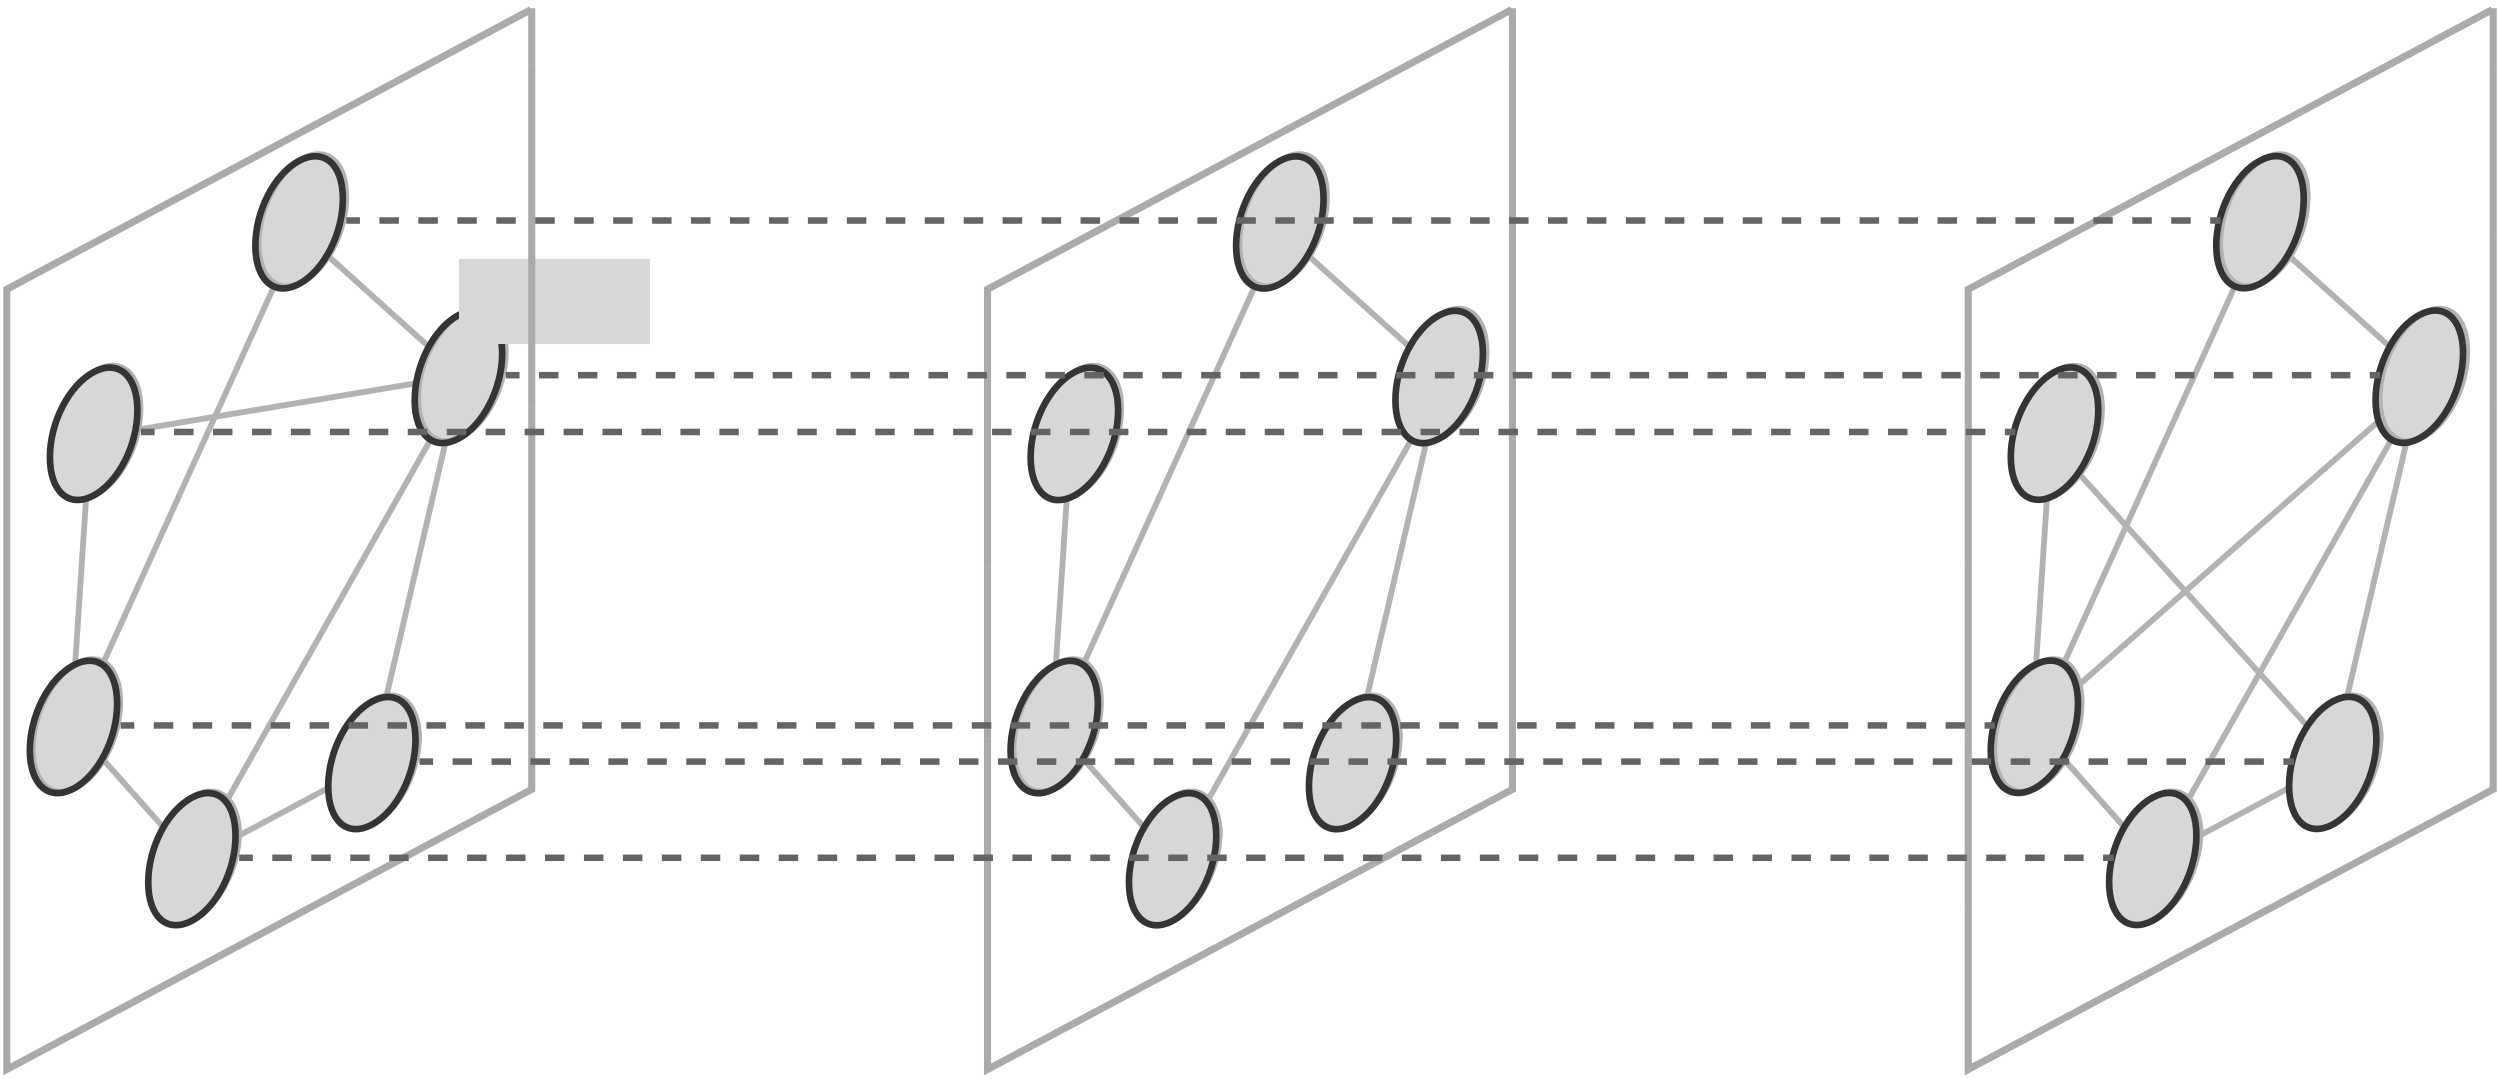 <?xml version="1.0" encoding="UTF-8" standalone="no"?>
<!-- Created with Inkscape (http://www.inkscape.org/) -->

<svg
   xmlns:dc="http://purl.org/dc/elements/1.1/"
   xmlns:cc="http://creativecommons.org/ns#"
   xmlns:rdf="http://www.w3.org/1999/02/22-rdf-syntax-ns#"
   xmlns:svg="http://www.w3.org/2000/svg"
   xmlns="http://www.w3.org/2000/svg"
   xmlns:sodipodi="http://sodipodi.sourceforge.net/DTD/sodipodi-0.dtd"
   xmlns:inkscape="http://www.inkscape.org/namespaces/inkscape"
   id="svg2"
   version="1.1"
   inkscape:version="0.91 r13725"
   xml:space="preserve"
   width="770.168"
   height="332.284"
   viewBox="0 0 770.168 332.284"
   sodipodi:docname="multiplex.svg"><sodipodi:namedview
     pagecolor="#ffffff"
     bordercolor="#666666"
     borderopacity="1"
     objecttolerance="10"
     gridtolerance="10"
     guidetolerance="10"
     inkscape:pageopacity="0"
     inkscape:pageshadow="2"
     inkscape:window-width="1920"
     inkscape:window-height="1143"
     id="namedview4"
     showgrid="false"
     inkscape:zoom="6.8572896"
     inkscape:cx="612.61025"
     inkscape:cy="255.35698"
     inkscape:window-x="1366"
     inkscape:window-y="0"
     inkscape:window-maximized="1"
     inkscape:current-layer="g10"
     fit-margin-top="1"
     fit-margin-left="1"
     fit-margin-right="1"
     fit-margin-bottom="1" /><defs
     id="defs6"><marker
       inkscape:isstock="true"
       style="overflow:visible"
       id="marker4886"
       refX="0"
       refY="0"
       orient="auto"
       inkscape:stockid="Arrow1Lend"><path
         transform="matrix(-0.8,0,0,-0.8,-10,0)"
         style="fill:#000000;fill-opacity:1;fill-rule:evenodd;stroke:#000000;stroke-width:1pt;stroke-opacity:1"
         d="M 0,0 5,-5 -12.5,0 5,5 0,0 Z"
         id="path4888"
         inkscape:connector-curvature="0" /></marker><marker
       inkscape:isstock="true"
       style="overflow:visible"
       id="marker4820"
       refX="0"
       refY="0"
       orient="auto"
       inkscape:stockid="Arrow1Lend"><path
         transform="matrix(-0.8,0,0,-0.8,-10,0)"
         style="fill:#000000;fill-opacity:1;fill-rule:evenodd;stroke:#000000;stroke-width:1pt;stroke-opacity:1"
         d="M 0,0 5,-5 -12.5,0 5,5 0,0 Z"
         id="path4567"
         inkscape:connector-curvature="0" /></marker><marker
       inkscape:isstock="true"
       style="overflow:visible"
       id="marker4839"
       refX="0"
       refY="0"
       orient="auto"
       inkscape:stockid="Arrow1Lend"><path
         inkscape:connector-curvature="0"
         transform="matrix(-0.8,0,0,-0.8,-10,0)"
         style="fill:#000000;fill-opacity:1;fill-rule:evenodd;stroke:#000000;stroke-width:1pt;stroke-opacity:1"
         d="M 0,0 5,-5 -12.5,0 5,5 0,0 Z"
         id="path4586" /></marker><marker
       inkscape:isstock="true"
       inkscape:stockid="DistanceStart"
       orient="auto"
       refY="0"
       refX="0"
       id="DistanceStart"
       style="overflow:visible"><g
         style="fill:#000000;fill-opacity:1;stroke:#000000;stroke-opacity:1"
         id="g2300"><path
           inkscape:connector-curvature="0"
           id="path2306"
           d="M 0,0 2,0"
           style="fill:#000000;fill-opacity:1;stroke:#000000;stroke-width:1.15;stroke-linecap:square;stroke-opacity:1" /><path
           inkscape:connector-curvature="0"
           id="path2302"
           d="M 0,0 13,4 9,0 13,-4 0,0 Z"
           style="fill:#000000;fill-opacity:1;fill-rule:evenodd;stroke:#000000;stroke-opacity:1" /><path
           inkscape:connector-curvature="0"
           id="path2304"
           d="M 0,-4 0,40"
           style="fill:#000000;fill-opacity:1;stroke:#000000;stroke-width:1;stroke-linecap:square;stroke-opacity:1" /></g></marker><marker
       inkscape:isstock="true"
       style="overflow:visible"
       id="marker8185"
       refX="0"
       refY="0"
       orient="auto"
       inkscape:stockid="Arrow2Lend"><path
         inkscape:connector-curvature="0"
         transform="matrix(-1.1,0,0,-1.1,-1.1,0)"
         d="M 8.719,4.034 -2.207,0.016 8.719,-4.002 c -1.745,2.372 -1.735,5.617 -6e-7,8.035 z"
         style="fill:#000000;fill-opacity:1;fill-rule:evenodd;stroke:#000000;stroke-width:0.625;stroke-linejoin:round;stroke-opacity:1"
         id="path7950" /></marker><marker
       inkscape:isstock="true"
       style="overflow:visible"
       id="Arrow1Lend"
       refX="0"
       refY="0"
       orient="auto"
       inkscape:stockid="Arrow1Lend"><path
         inkscape:connector-curvature="0"
         transform="matrix(-0.8,0,0,-0.8,-10,0)"
         style="fill:#000000;fill-opacity:1;fill-rule:evenodd;stroke:#000000;stroke-width:1pt;stroke-opacity:1"
         d="M 0,0 5,-5 -12.5,0 5,5 0,0 Z"
         id="path4335" /></marker><marker
       inkscape:isstock="true"
       style="overflow:visible"
       id="Arrow2Lstart"
       refX="0"
       refY="0"
       orient="auto"
       inkscape:stockid="Arrow2Lstart"><path
         transform="matrix(1.1,0,0,1.1,1.1,0)"
         d="M 8.719,4.034 -2.207,0.016 8.719,-4.002 c -1.745,2.372 -1.735,5.617 -6e-7,8.035 z"
         style="fill:#000000;fill-opacity:1;fill-rule:evenodd;stroke:#000000;stroke-width:0.625;stroke-linejoin:round;stroke-opacity:1"
         id="path6087"
         inkscape:connector-curvature="0" /></marker><marker
       inkscape:isstock="true"
       style="overflow:visible"
       id="Arrow2Lend"
       refX="0"
       refY="0"
       orient="auto"
       inkscape:stockid="Arrow2Lend"><path
         transform="matrix(-1.1,0,0,-1.1,-1.1,0)"
         d="M 8.719,4.034 -2.207,0.016 8.719,-4.002 c -1.745,2.372 -1.735,5.617 -6e-7,8.035 z"
         style="fill:#000000;fill-opacity:1;fill-rule:evenodd;stroke:#000000;stroke-width:0.625;stroke-linejoin:round;stroke-opacity:1"
         id="path6090"
         inkscape:connector-curvature="0" /></marker></defs><g
     transform="matrix(1.25,0,0,-1.25,128.882,366.479)"
     inkscape:label="ink_ext_XXXXXX"
     inkscape:groupmode="layer"
     id="g10"><g
       id="g494"
       transform="matrix(0.193,0,0,0.193,-594.987,-225.105)"
       style="stroke:#000000;stroke-width:7.452;stroke-miterlimit:4;stroke-dasharray:none;stroke-opacity:1"><path
         d="m 2799.911,1595.053 c 0,0 348.211,617.002 348.211,617.002"
         style="fill:none;stroke:#b2b2b2;stroke-width:7.452;stroke-linecap:butt;stroke-linejoin:round;stroke-miterlimit:4;stroke-dasharray:none;stroke-opacity:1"
         id="path496"
         inkscape:connector-curvature="0" /></g><g
       id="g502"
       transform="matrix(0.193,0,0,0.193,-594.987,-225.105)"
       style="stroke:#000000;stroke-width:7.452;stroke-miterlimit:4;stroke-dasharray:none;stroke-opacity:1"><path
         d="m 2664.103,2133.291 c 0,0 -25.365,-384.681 -25.365,-384.681"
         style="fill:none;stroke:#b2b2b2;stroke-width:7.452;stroke-linecap:butt;stroke-linejoin:round;stroke-miterlimit:4;stroke-dasharray:none;stroke-opacity:1"
         id="path504"
         inkscape:connector-curvature="0" /></g><g
       id="g518"
       transform="matrix(0.193,0,0,0.193,-594.987,-225.105)"
       style="stroke:#000000;stroke-width:7.452;stroke-miterlimit:4;stroke-dasharray:none;stroke-opacity:1"><path
         d="m 2646.942,1752.989 c 0,0 144.511,-162.452 144.511,-162.452"
         style="fill:none;stroke:#b2b2b2;stroke-width:7.452;stroke-linecap:butt;stroke-linejoin:round;stroke-miterlimit:4;stroke-dasharray:none;stroke-opacity:1"
         id="path520"
         inkscape:connector-curvature="0" /></g><g
       id="g522"
       transform="matrix(0.193,0,0,0.193,-594.987,-225.105)"
       style="stroke:#000000;stroke-width:7.452;stroke-miterlimit:4;stroke-dasharray:none;stroke-opacity:1"><path
         d="m 3137.357,2205.581 c 0,0 -108.119,-464.272 -108.119,-464.272"
         style="fill:none;stroke:#b2b2b2;stroke-width:7.452;stroke-linecap:butt;stroke-linejoin:round;stroke-miterlimit:4;stroke-dasharray:none;stroke-opacity:1"
         id="path524"
         inkscape:connector-curvature="0" /></g><g
       id="g526"
       transform="matrix(0.193,0,0,0.193,-594.987,-225.105)"
       style="stroke:#000000;stroke-width:7.452;stroke-miterlimit:4;stroke-dasharray:none;stroke-opacity:1"><path
         d="m 3137.357,2205.581 c 0,0 -210.873,189.915 -210.873,189.915"
         style="fill:none;stroke:#b2b2b2;stroke-width:7.452;stroke-linecap:butt;stroke-linejoin:round;stroke-miterlimit:4;stroke-dasharray:none;stroke-opacity:1"
         id="path528"
         inkscape:connector-curvature="0" /></g><g
       id="g530"
       transform="matrix(0.193,0,0,0.193,-594.987,-225.105)"
       style="stroke:#000000;stroke-width:7.452;stroke-miterlimit:4;stroke-dasharray:none;stroke-opacity:1"><path
         d="m 2646.942,1764.919 c 0,0 288,635.092 288,635.092"
         style="fill:none;stroke:#b2b2b2;stroke-width:7.452;stroke-linecap:butt;stroke-linejoin:round;stroke-miterlimit:4;stroke-dasharray:none;stroke-opacity:1"
         id="path532"
         inkscape:connector-curvature="0" /></g><g
       id="g538"
       transform="matrix(0.193,0,0,0.193,-594.987,-225.105)"
       style="stroke:#000000;stroke-width:7.452;stroke-miterlimit:4;stroke-dasharray:none;stroke-opacity:1"><path
         d="m 2658.214,2125.81 c 0,0 479.144,79.772 479.144,79.772"
         style="fill:none;stroke:#b2b2b2;stroke-width:7.452;stroke-linecap:butt;stroke-linejoin:round;stroke-miterlimit:4;stroke-dasharray:none;stroke-opacity:1"
         id="path540"
         inkscape:connector-curvature="0" /></g><g
       id="g594"
       transform="matrix(0.193,0,0,0.193,-594.987,-225.105)"
       style="stroke:#000000;stroke-width:7.452;stroke-miterlimit:4;stroke-dasharray:none;stroke-opacity:1"><path
         d="m 2791.453,1585.116 c 0,0 237.785,126.927 237.785,126.927"
         style="fill:none;stroke:#b2b2b2;stroke-width:7.452;stroke-linecap:butt;stroke-linejoin:round;stroke-miterlimit:4;stroke-dasharray:none;stroke-opacity:1"
         id="path596"
         inkscape:connector-curvature="0" /></g><path
       d="m 21.549,206.524 c 0,-8.587 -4.706,-17.732 -10.797,-20.982 -6.091,-3.25 -10.797,0.874 -10.797,9.46 0,8.589 4.706,17.732 10.797,20.982 6.091,3.25 10.797,-0.871 10.797,-9.46 0,0 0,0 0,0 m 0,15.221 c 0,0 0,0 0,0 0,0 0,0 0,0 M -0.093,179.685 c 0,0 0,0 0,0"
       style="fill:#d7d7d7;fill-opacity:1;fill-rule:evenodd;stroke:#b2b2b2;stroke-width:1.44;stroke-miterlimit:4;stroke-dasharray:none;stroke-opacity:1"
       id="path650"
       inkscape:connector-curvature="0" /><g
       id="g652"
       transform="matrix(0.193,0,0,0.193,-594.987,-225.105)"><path
         d="m 3189.888,2233.979 c 0,-44.438 -24.343,-91.764 -55.859,-108.588 -31.508,-16.818 -55.85,4.521 -55.85,48.958 0,44.463 24.343,91.777 55.85,108.595 31.517,16.823 55.859,-4.503 55.859,-48.966 0,0 0,0 0,0"
         style="fill:none;stroke:#343434;stroke-width:8.498;stroke-linecap:butt;stroke-linejoin:round;stroke-miterlimit:10;stroke-dasharray:none;stroke-opacity:1"
         id="path654"
         inkscape:connector-curvature="0" /></g><g
       id="g656"
       transform="matrix(0.193,0,0,0.193,-594.987,-225.105)"
       style="stroke:#000000;stroke-width:7.452;stroke-miterlimit:4;stroke-dasharray:none;stroke-opacity:1"><path
         d="m 3189.888,2312.762 c 0,0 0,0 0,0 0,0 0,0 0,0"
         style="fill:none;stroke:#b2b2b2;stroke-width:7.452;stroke-linecap:butt;stroke-linejoin:round;stroke-miterlimit:4;stroke-dasharray:none;stroke-opacity:1"
         id="path658"
         inkscape:connector-curvature="0" /></g><g
       id="g660"
       transform="matrix(0.193,0,0,0.193,-594.987,-225.105)"
       style="stroke:#000000;stroke-width:7.452;stroke-miterlimit:4;stroke-dasharray:none;stroke-opacity:1"><path
         d="m 3077.916,2095.069 c 0,0 0,0 0,0 0,0 0,0 0,0"
         style="fill:none;stroke:#b2b2b2;stroke-width:7.452;stroke-linecap:butt;stroke-linejoin:round;stroke-miterlimit:4;stroke-dasharray:none;stroke-opacity:1"
         id="path662"
         inkscape:connector-curvature="0" /></g><path
       d="m -17.775,244.681 c 0,-8.589 -4.704,-17.734 -10.795,-20.984 -6.093,-3.251 -10.797,0.874 -10.797,9.463 0,8.587 4.704,17.66 10.797,20.911 6.091,3.25 10.795,-0.803 10.795,-9.39 0,0 0,0 0,0 m 0,15.15 c 0,0 0,0 0,0 0,0 0,0 0,0 m -21.64,-41.99 c 0,0 0,0 0,0"
       style="fill:#d7d7d7;fill-opacity:1;fill-rule:evenodd;stroke:#b2b2b2;stroke-width:1.44;stroke-miterlimit:4;stroke-dasharray:none;stroke-opacity:1"
       id="path664"
       inkscape:connector-curvature="0" /><g
       id="g666"
       transform="matrix(0.193,0,0,0.193,-594.987,-225.105)"><path
         d="m 2986.441,2431.481 c 0,-44.45 -24.343,-91.777 -55.85,-108.595 -31.526,-16.828 -55.859,4.516 -55.859,48.966 0,44.45 24.334,91.402 55.859,108.23 31.508,16.818 55.85,-4.151 55.85,-48.601 0,0 0,0 0,0"
         style="fill:none;stroke:#343434;stroke-width:8.498;stroke-linecap:butt;stroke-linejoin:round;stroke-miterlimit:10;stroke-dasharray:none;stroke-opacity:1"
         id="path668"
         inkscape:connector-curvature="0" /></g><g
       id="g670"
       transform="matrix(0.193,0,0,0.193,-594.987,-225.105)"
       style="stroke:#000000;stroke-width:7.452;stroke-miterlimit:4;stroke-dasharray:none;stroke-opacity:1"><path
         d="m 2986.441,2509.894 c 0,0 0,0 0,0 0,0 0,0 0,0"
         style="fill:none;stroke:#b2b2b2;stroke-width:7.452;stroke-linecap:butt;stroke-linejoin:round;stroke-miterlimit:4;stroke-dasharray:none;stroke-opacity:1"
         id="path672"
         inkscape:connector-curvature="0" /></g><g
       id="g674"
       transform="matrix(0.193,0,0,0.193,-594.987,-225.105)"
       style="stroke:#000000;stroke-width:7.452;stroke-miterlimit:4;stroke-dasharray:none;stroke-opacity:1"><path
         d="m 2874.469,2292.571 c 0,0 0,0 0,0 0,0 0,0 0,0"
         style="fill:none;stroke:#b2b2b2;stroke-width:7.452;stroke-linecap:butt;stroke-linejoin:round;stroke-miterlimit:4;stroke-dasharray:none;stroke-opacity:1"
         id="path676"
         inkscape:connector-curvature="0" /></g><path
       d="m -73.487,120.133 c 0,-8.587 -4.655,-17.703 -10.748,-20.954 -6.091,-3.25 -10.797,0.871 -10.797,9.458 0,8.589 4.706,17.732 10.797,20.982 6.093,3.251 10.748,-0.897 10.748,-9.486 0,0 0,0 0,0 m 0,15.221 c 0,0 0,0 0,0 0,0 0,0 0,0 M -95.08,93.321 c 0,0 0,0 0,0"
       style="fill:#d7d7d7;fill-opacity:1;fill-rule:evenodd;stroke:#b2b2b2;stroke-width:1.44;stroke-miterlimit:4;stroke-dasharray:none;stroke-opacity:1"
       id="path706"
       inkscape:connector-curvature="0" /><g
       id="g708"
       transform="matrix(0.193,0,0,0.193,-594.987,-225.105)"><path
         d="m 2698.188,1786.851 c 0,-44.45 -24.09,-91.629 -55.606,-108.452 -31.517,-16.823 -55.859,4.503 -55.859,48.953 0,44.45 24.343,91.777 55.859,108.6 31.517,16.823 55.606,-4.651 55.606,-49.101 0,0 0,0 0,0"
         style="fill:none;stroke:#343434;stroke-width:8.498;stroke-linecap:butt;stroke-linejoin:round;stroke-miterlimit:10;stroke-dasharray:none;stroke-opacity:1"
         id="path710"
         inkscape:connector-curvature="0" /></g><g
       id="g712"
       transform="matrix(0.193,0,0,0.193,-594.987,-225.105)"
       style="stroke:#000000;stroke-width:7.452;stroke-miterlimit:4;stroke-dasharray:none;stroke-opacity:1"><path
         d="m 2698.188,1865.634 c 0,0 0,0 0,0 0,0 0,0 0,0"
         style="fill:none;stroke:#b2b2b2;stroke-width:7.452;stroke-linecap:butt;stroke-linejoin:round;stroke-miterlimit:4;stroke-dasharray:none;stroke-opacity:1"
         id="path714"
         inkscape:connector-curvature="0" /></g><path
       d="m -68.486,192.486 c 0,-8.589 -4.704,-17.731 -10.797,-20.982 -6.091,-3.25 -10.795,0.872 -10.795,9.461 0,8.587 4.704,17.731 10.795,20.981 6.093,3.251 10.797,-0.874 10.797,-9.46 0,0 0,0 0,0 m 0,15.221 c 0,0 0,0 0,0 0,0 0,0 0,0 m -21.642,-42.062 c 0,0 0,0 0,0"
       style="fill:#679901;fill-opacity:1;fill-rule:evenodd;stroke:#b2b2b2;stroke-width:1.44;stroke-miterlimit:4;stroke-dasharray:none;stroke-opacity:1"
       id="path720"
       inkscape:connector-curvature="0" /><g
       id="g722"
       transform="matrix(0.193,0,0,0.193,-594.987,-225.105)"
       style="fill:#d7d7d7;fill-opacity:1"><path
         d="m 2724.06,2161.328 c 0,-44.45 -24.334,-91.772 -55.86,-108.6 -31.508,-16.818 -55.85,4.521 -55.85,48.971 0,44.45 24.343,91.777 55.85,108.595 31.526,16.828 55.86,-4.516 55.86,-48.966 0,0 0,0 0,0"
         style="fill:#d7d7d7;fill-opacity:1;stroke:#343434;stroke-width:8.498;stroke-linecap:butt;stroke-linejoin:round;stroke-miterlimit:10;stroke-dasharray:none;stroke-opacity:1"
         id="path724"
         inkscape:connector-curvature="0" /><flowRoot
         transform="matrix(4.139,0,0,-4.141,2960.876,2942.182)"
         style="font-style:normal;font-weight:normal;font-size:22.5px;line-height:125%;font-family:Sans;text-align:center;letter-spacing:0px;word-spacing:0px;text-anchor:middle;fill:#d7d7d7;fill-opacity:1;stroke:none;stroke-width:1px;stroke-linecap:butt;stroke-linejoin:miter;stroke-opacity:1"
         id="flowRoot11955"
         xml:space="preserve"><flowRegion
           id="flowRegion11957"><rect
             y="141.838"
             x="41.999"
             height="26.249"
             width="58.915"
             id="rect11959"
             style="fill:#d7d7d7;fill-opacity:1" /></flowRegion><flowPara
           id="flowPara11961" /></flowRoot></g><g
       id="g726"
       transform="matrix(0.193,0,0,0.193,-594.987,-225.105)"
       style="stroke:#000000;stroke-width:7.452;stroke-miterlimit:4;stroke-dasharray:none;stroke-opacity:1"><path
         d="m 2724.06,2240.111 c 0,0 0,0 0,0 0,0 0,0 0,0"
         style="fill:none;stroke:#b2b2b2;stroke-width:7.452;stroke-linecap:butt;stroke-linejoin:round;stroke-miterlimit:4;stroke-dasharray:none;stroke-opacity:1"
         id="path728"
         inkscape:connector-curvature="0" /></g><path
       d="m -21.538,99.678 c 0,0 0,0.766 0,0.766 0,0 0.051,0.796 0.051,0.796 0,0 0.098,0.819 0.098,0.819 0,0 0.049,0.795 0.049,0.795 0,0 0.149,0.848 0.149,0.848 0,0 0.149,0.846 0.149,0.846 0,0 0.199,0.806 0.199,0.806 0,0 0.198,0.803 0.198,0.803 0,0 0.198,0.803 0.198,0.803 0,0 0.297,0.856 0.297,0.856 0,0 0.248,0.832 0.248,0.832 0,0 0.297,0.787 0.297,0.787 0,0 0.346,0.813 0.346,0.813 0,0 0.346,0.813 0.346,0.813 0,0 0.346,0.742 0.346,0.742 0,0 0.397,0.771 0.397,0.771 0,0 0.395,0.699 0.395,0.699 0,0 0.446,0.728 0.446,0.728 0,0 0.446,0.726 0.446,0.726 0,0 0.446,0.657 0.446,0.657 0,0 0.495,0.614 0.495,0.614 0,0 0.497,0.684 0.497,0.684 0,0 0.495,0.543 0.495,0.543 0,0 0.495,0.543 0.495,0.543 0,0 0.495,0.545 0.495,0.545 0,0 0.546,0.501 0.546,0.501 0,0 0.544,0.5 0.544,0.5 0,0 0.546,0.36 0.546,0.36 0,0 0.544,0.428 0.544,0.428 0,0 0.546,0.363 0.546,0.363 0,0 1.089,0.581 1.089,0.581 0,0 0.544,0.219 0.544,0.219 0,0 0.546,0.153 0.546,0.153 0,0 0.544,0.221 0.544,0.221 0,0 0.546,0.082 0.546,0.082 0,0 0.546,0.082 0.546,0.082 0,0 0.495,-0.017 0.495,-0.017 0,0 0.495,-0.014 0.495,-0.014 0,0 0.495,-0.014 0.495,-0.014 0,0 0.495,-0.155 0.495,-0.155 0,0 0.497,-0.085 0.497,-0.085 0,0 0.444,-0.182 0.444,-0.182 0,0 0.446,-0.25 0.446,-0.25 0,0 0.446,-0.253 0.446,-0.253 0,0 0.397,-0.276 0.397,-0.276 0,0 0.395,-0.349 0.395,-0.349 0,0 0.348,-0.371 0.348,-0.371 0,0 0.346,-0.444 0.346,-0.444 0,0 0.346,-0.444 0.346,-0.444 0,0 0.297,-0.47 0.297,-0.47 0,0 0.247,-0.568 0.247,-0.568 0,0 0.297,-0.539 0.297,-0.539 0,0 0.199,-0.591 0.199,-0.591 0,0 0.198,-0.592 0.198,-0.592 0,0 0.198,-0.595 0.198,-0.595 0,0 0.149,-0.687 0.149,-0.687 0,0 0.149,-0.69 0.149,-0.69 0,0 0.051,-0.742 0.051,-0.742 0,0 0.098,-0.714 0.098,-0.714 0,0 0.049,-0.743 0.049,-0.743 0,0 0,-0.766 0,-0.766 0,0 -21.691,-11.574 -21.691,-11.574 0,0 0,0 0,0 M 0.153,126.542 c 0,0 0,0 0,0 0,0 0,0 0,0 M -21.587,84.359 c 0,0 0,0 0,0"
       style="fill:#679901;fill-opacity:1;fill-rule:evenodd;stroke:#b2b2b2;stroke-width:1.44;stroke-miterlimit:4;stroke-dasharray:none;stroke-opacity:1"
       id="path832"
       inkscape:connector-curvature="0" /><path
       d="m -21.538,100.097 c 0,0 0,-0.769 0,-0.769 0,0 0.051,-0.742 0.051,-0.742 0,0 0.098,-0.714 0.098,-0.714 0,0 0.049,-0.743 0.049,-0.743 0,0 0.149,-0.69 0.149,-0.69 0,0 0.149,-0.687 0.149,-0.687 0,0 0.199,-0.594 0.199,-0.594 0,0 0.198,-0.592 0.198,-0.592 0,0 0.198,-0.592 0.198,-0.592 0,0 0.297,-0.541 0.297,-0.541 0,0 0.248,-0.565 0.248,-0.565 0,0 0.297,-0.47 0.297,-0.47 0,0 0.346,-0.441 0.346,-0.441 0,0 0.346,-0.446 0.346,-0.446 0,0 0.346,-0.372 0.346,-0.372 0,0 0.397,-0.348 0.397,-0.348 0,0 0.395,-0.277 0.395,-0.277 0,0 0.446,-0.253 0.446,-0.253 0,0 0.446,-0.25 0.446,-0.25 0,0 0.446,-0.181 0.446,-0.181 0,0 0.495,-0.083 0.495,-0.083 0,0 0.497,-0.154 0.497,-0.154 0,0 0.495,-0.017 0.495,-0.017 0,0 0.495,-0.014 0.495,-0.014 0,0 0.495,-0.014 0.495,-0.014 0,0 0.546,0.082 0.546,0.082 0,0 0.544,0.081 0.544,0.081 0,0 0.546,0.22 0.546,0.22 0,0 0.544,0.152 0.544,0.152 0,0 0.546,0.22 0.546,0.22 0,0 1.089,0.581 1.089,0.581 0,0 0.544,0.362 0.544,0.362 0,0 0.546,0.429 0.546,0.429 0,0 0.544,0.362 0.544,0.362 0,0 0.546,0.501 0.546,0.501 0,0 0.546,0.501 0.546,0.501 0,0 0.495,0.543 0.495,0.543 0,0 0.495,0.543 0.495,0.543 0,0 0.495,0.545 0.495,0.545 0,0 0.495,0.683 0.495,0.683 0,0 0.497,0.613 0.497,0.613 0,0 0.444,0.656 0.444,0.656 0,0 0.446,0.726 0.446,0.726 0,0 0.446,0.728 0.446,0.728 0,0 0.397,0.7 0.397,0.7 0,0 0.395,0.77 0.395,0.77 0,0 0.348,0.743 0.348,0.743 0,0 0.346,0.816 0.346,0.816 0,0 0.346,0.811 0.346,0.811 0,0 0.297,0.787 0.297,0.787 0,0 0.247,0.829 0.247,0.829 0,0 0.297,0.859 0.297,0.859 0,0 0.199,0.804 0.199,0.804 0,0 0.198,0.803 0.198,0.803 0,0 0.198,0.805 0.198,0.805 0,0 0.149,0.846 0.149,0.846 0,0 0.149,0.848 0.149,0.848 0,0 0.051,0.796 0.051,0.796 0,0 0.098,0.819 0.098,0.819 0,0 0.049,0.795 0.049,0.795 0,0 0,0.769 0,0.769 0,0 -21.691,-11.574 -21.691,-11.574 0,0 0,0 0,0 M 0.153,96.378 c 0,0 0,0 0,0 0,0 0,0 0,0 m -21.74,18.983 c 0,0 0,0 0,0"
       style="fill:#016799;fill-opacity:1;fill-rule:evenodd;stroke:#b2b2b2;stroke-width:1.44;stroke-miterlimit:4;stroke-dasharray:none;stroke-opacity:1"
       id="path834"
       inkscape:connector-curvature="0" /><g
       id="g836"
       transform="matrix(0.193,0,0,0.193,-594.987,-225.105)"
       style="fill:#d7d7d7;fill-opacity:1"><path
         d="m 3079.2,1740.88 c 0,-44.45 -24.09,-91.642 -55.606,-108.465 -31.517,-16.823 -55.85,4.521 -55.85,48.971 0,44.45 24.334,91.415 55.85,108.238 31.517,16.823 55.606,-4.294 55.606,-48.744 0,0 0,0 0,0"
         style="fill:#d7d7d7;fill-opacity:1;stroke:#343434;stroke-width:8.498;stroke-linecap:butt;stroke-linejoin:round;stroke-miterlimit:10;stroke-dasharray:none;stroke-opacity:1"
         id="path838"
         inkscape:connector-curvature="0" /></g><g
       id="g840"
       transform="matrix(0.193,0,0,0.193,-594.987,-225.105)"
       style="stroke:#000000;stroke-width:7.452;stroke-miterlimit:4;stroke-dasharray:none;stroke-opacity:1"><path
         d="m 3079.2,1819.306 c 0,0 0,0 0,0 0,0 0,0 0,0"
         style="fill:none;stroke:#b2b2b2;stroke-width:7.452;stroke-linecap:butt;stroke-linejoin:round;stroke-miterlimit:4;stroke-dasharray:none;stroke-opacity:1"
         id="path842"
         inkscape:connector-curvature="0" /></g><path
       d="m -65.912,76 c 0,0 0,0.766 0,0.766 0,0 0.051,0.796 0.051,0.796 0,0 0.1,0.82 0.1,0.82 0,0 0.049,0.795 0.049,0.795 0,0 0.149,0.848 0.149,0.848 0,0 0.149,0.846 0.149,0.846 0,0 0.198,0.805 0.198,0.805 0,0 0.198,0.803 0.198,0.803 0,0 0.198,0.803 0.198,0.803 0,0 0.297,0.856 0.297,0.856 0,0 0.248,0.832 0.248,0.832 0,0 0.297,0.787 0.297,0.787 0,0 0.346,0.813 0.346,0.813 0,0 0.348,0.814 0.348,0.814 0,0 0.346,0.742 0.346,0.742 0,0 0.395,0.77 0.395,0.77 0,0 0.397,0.7 0.397,0.7 0,0 0.446,0.728 0.446,0.728 0,0 0.446,0.726 0.446,0.726 0,0 0.446,0.657 0.446,0.657 0,0 0.495,0.614 0.495,0.614 0,0 0.495,0.683 0.495,0.683 0,0 0.495,0.543 0.495,0.543 0,0 0.495,0.543 0.495,0.543 0,0 0.497,0.546 0.497,0.546 0,0 0.544,0.5 0.544,0.5 0,0 0.546,0.501 0.546,0.501 0,0 0.544,0.359 0.544,0.359 0,0 0.546,0.429 0.546,0.429 0,0 0.544,0.362 0.544,0.362 0,0 1.089,0.581 1.089,0.581 0,0 0.546,0.22 0.546,0.22 0,0 0.544,0.152 0.544,0.152 0,0 0.544,0.221 0.544,0.221 0,0 0.546,0.082 0.546,0.082 0,0 0.546,0.082 0.546,0.082 0,0 0.495,-0.017 0.495,-0.017 0,0 0.495,-0.014 0.495,-0.014 0,0 0.495,-0.014 0.495,-0.014 0,0 0.495,-0.155 0.495,-0.155 0,0 0.497,-0.085 0.497,-0.085 0,0 0.446,-0.181 0.446,-0.181 0,0 0.444,-0.251 0.444,-0.251 0,0 0.446,-0.253 0.446,-0.253 0,0 0.397,-0.276 0.397,-0.276 0,0 0.397,-0.348 0.397,-0.348 0,0 0.346,-0.372 0.346,-0.372 0,0 0.346,-0.444 0.346,-0.444 0,0 0.346,-0.444 0.346,-0.444 0,0 0.297,-0.47 0.297,-0.47 0,0 0.248,-0.567 0.248,-0.567 0,0 0.297,-0.539 0.297,-0.539 0,0 0.198,-0.592 0.198,-0.592 0,0 0.198,-0.592 0.198,-0.592 0,0 0.199,-0.594 0.199,-0.594 0,0 0.147,-0.688 0.147,-0.688 0,0 0.149,-0.69 0.149,-0.69 0,0 0.051,-0.742 0.051,-0.742 0,0 0.098,-0.714 0.098,-0.714 0,0 0.051,-0.742 0.051,-0.742 0,0 0,-0.766 0,-0.766 0,0 -21.693,-11.575 -21.693,-11.575 0,0 0,0 0,0 m 21.693,26.866 c 0,0 0,0 0,0 0,0 0,0 0,0 M -65.912,60.707 c 0,0 0,0 0,0"
       style="fill:#a09b9b;fill-opacity:1;fill-rule:evenodd;stroke:#b2b2b2;stroke-width:1.44;stroke-miterlimit:4;stroke-dasharray:none;stroke-opacity:1"
       id="path848"
       inkscape:connector-curvature="0" /><path
       d="m -65.912,76.419 c 0,0 0,-0.769 0,-0.769 0,0 0.051,-0.742 0.051,-0.742 0,0 0.1,-0.713 0.1,-0.713 0,0 0.049,-0.743 0.049,-0.743 0,0 0.149,-0.69 0.149,-0.69 0,0 0.149,-0.687 0.149,-0.687 0,0 0.198,-0.595 0.198,-0.595 0,0 0.198,-0.592 0.198,-0.592 0,0 0.198,-0.592 0.198,-0.592 0,0 0.297,-0.541 0.297,-0.541 0,0 0.248,-0.565 0.248,-0.565 0,0 0.297,-0.47 0.297,-0.47 0,0 0.346,-0.441 0.346,-0.441 0,0 0.348,-0.445 0.348,-0.445 0,0 0.346,-0.372 0.346,-0.372 0,0 0.395,-0.349 0.395,-0.349 0,0 0.397,-0.276 0.397,-0.276 0,0 0.446,-0.253 0.446,-0.253 0,0 0.446,-0.25 0.446,-0.25 0,0 0.446,-0.181 0.446,-0.181 0,0 0.495,-0.083 0.495,-0.083 0,0 0.495,-0.155 0.495,-0.155 0,0 0.495,-0.017 0.495,-0.017 0,0 0.495,-0.014 0.495,-0.014 0,0 0.497,-0.013 0.497,-0.013 0,0 0.544,0.081 0.544,0.081 0,0 0.546,0.082 0.546,0.082 0,0 0.544,0.219 0.544,0.219 0,0 0.546,0.153 0.546,0.153 0,0 0.544,0.219 0.544,0.219 0,0 1.089,0.581 1.089,0.581 0,0 0.546,0.363 0.546,0.363 0,0 0.544,0.428 0.544,0.428 0,0 0.544,0.362 0.544,0.362 0,0 0.546,0.501 0.546,0.501 0,0 0.546,0.501 0.546,0.501 0,0 0.495,0.543 0.495,0.543 0,0 0.495,0.543 0.495,0.543 0,0 0.495,0.545 0.495,0.545 0,0 0.495,0.683 0.495,0.683 0,0 0.497,0.613 0.497,0.613 0,0 0.446,0.657 0.446,0.657 0,0 0.444,0.725 0.444,0.725 0,0 0.446,0.728 0.446,0.728 0,0 0.397,0.7 0.397,0.7 0,0 0.397,0.771 0.397,0.771 0,0 0.346,0.742 0.346,0.742 0,0 0.346,0.816 0.346,0.816 0,0 0.346,0.811 0.346,0.811 0,0 0.297,0.787 0.297,0.787 0,0 0.248,0.83 0.248,0.83 0,0 0.297,0.859 0.297,0.859 0,0 0.198,0.803 0.198,0.803 0,0 0.198,0.803 0.198,0.803 0,0 0.199,0.806 0.199,0.806 0,0 0.147,0.845 0.147,0.845 0,0 0.149,0.848 0.149,0.848 0,0 0.051,0.796 0.051,0.796 0,0 0.098,0.819 0.098,0.819 0,0 0.051,0.796 0.051,0.796 0,0 0,0.769 0,0.769 0,0 -21.693,-11.575 -21.693,-11.575 0,0 0,0 0,0 m 21.693,-3.718 c 0,0 0,0 0,0 0,0 0,0 0,0 m -21.693,19.008 c 0,0 0,0 0,0"
       style="fill:#016799;fill-opacity:1;fill-rule:evenodd;stroke:#b2b2b2;stroke-width:1.44;stroke-miterlimit:4;stroke-dasharray:none;stroke-opacity:1"
       id="path850"
       inkscape:connector-curvature="0" /><g
       id="g852"
       transform="matrix(0.193,0,0,0.193,-594.987,-225.105)"
       style="fill:#d7d7d7;fill-opacity:1"><path
         d="m 2849.357,1618.193 c 0,-44.45 -24.081,-91.637 -55.597,-108.46 -31.517,-16.823 -55.859,4.516 -55.859,48.966 0,44.45 24.343,91.42 55.859,108.243 31.517,16.823 55.597,-4.298 55.597,-48.749 0,0 0,0 0,0"
         style="fill:#d7d7d7;fill-opacity:1;stroke:#343434;stroke-width:8.498;stroke-linecap:butt;stroke-linejoin:round;stroke-miterlimit:10;stroke-dasharray:none;stroke-opacity:1"
         id="path854"
         inkscape:connector-curvature="0" /></g><g
       id="g856"
       transform="matrix(0.193,0,0,0.193,-594.987,-225.105)"
       style="stroke:#000000;stroke-width:7.452;stroke-miterlimit:4;stroke-dasharray:none;stroke-opacity:1"><path
         d="m 2849.357,1696.619 c 0,0 0,0 0,0 0,0 0,0 0,0"
         style="fill:none;stroke:#b2b2b2;stroke-width:7.452;stroke-linecap:butt;stroke-linejoin:round;stroke-miterlimit:4;stroke-dasharray:none;stroke-opacity:1"
         id="path858"
         inkscape:connector-curvature="0" /></g><path
       sodipodi:nodetypes="ccccc"
       inkscape:connector-curvature="0"
       id="rect4406"
       d="m -101.429,221.888 129.374,69.033 0,-192.271 -129.374,-69.033 z"
       style="opacity:1;fill:none;fill-opacity:1;stroke:#aaaaaa;stroke-width:1.753;stroke-linecap:square;stroke-linejoin:miter;stroke-miterlimit:4;stroke-dasharray:5.26, 1.753;stroke-dashoffset:0;stroke-opacity:1" /><g
       id="g494-3"
       transform="matrix(0.193,0,0,0.193,-211.62,-186.24)"
       style="stroke:#000000;stroke-width:7.452;stroke-miterlimit:4;stroke-dasharray:none;stroke-opacity:1"><path
         d="m 3317.514,1393.895 c 0,0 348.211,617.002 348.211,617.002"
         style="fill:none;stroke:#b2b2b2;stroke-width:7.452;stroke-linecap:butt;stroke-linejoin:round;stroke-miterlimit:4;stroke-dasharray:none;stroke-opacity:1"
         id="path496-0"
         inkscape:connector-curvature="0" /></g><g
       id="g502-20"
       transform="matrix(0.193,0,0,0.193,-211.62,-186.24)"
       style="stroke:#000000;stroke-width:7.452;stroke-miterlimit:4;stroke-dasharray:none;stroke-opacity:1"><path
         d="m 3181.705,1932.134 c 0,0 -25.365,-384.681 -25.365,-384.681"
         style="fill:none;stroke:#b2b2b2;stroke-width:7.452;stroke-linecap:butt;stroke-linejoin:round;stroke-miterlimit:4;stroke-dasharray:none;stroke-opacity:1"
         id="path504-58"
         inkscape:connector-curvature="0" /></g><g
       id="g510-7"
       transform="matrix(0.193,0,0,0.193,-211.62,-186.24)"
       style="stroke:#000000;stroke-width:7.452;stroke-miterlimit:4;stroke-dasharray:none;stroke-opacity:1"><path
         d="m 3175.816,1924.652 c 0,0 362.567,-400.574 362.567,-400.574"
         style="fill:none;stroke:#b2b2b2;stroke-width:7.452;stroke-linecap:butt;stroke-linejoin:round;stroke-miterlimit:4;stroke-dasharray:none;stroke-opacity:1"
         id="path512-5"
         inkscape:connector-curvature="0" /></g><g
       id="g518-1"
       transform="matrix(0.193,0,0,0.193,-211.62,-186.24)"
       style="stroke:#000000;stroke-width:7.452;stroke-miterlimit:4;stroke-dasharray:none;stroke-opacity:1"><path
         d="m 3164.544,1551.832 c 0,0 144.511,-162.452 144.511,-162.452"
         style="fill:none;stroke:#b2b2b2;stroke-width:7.452;stroke-linecap:butt;stroke-linejoin:round;stroke-miterlimit:4;stroke-dasharray:none;stroke-opacity:1"
         id="path520-9"
         inkscape:connector-curvature="0" /></g><g
       id="g522-5"
       transform="matrix(0.193,0,0,0.193,-211.62,-186.24)"
       style="stroke:#000000;stroke-width:7.452;stroke-miterlimit:4;stroke-dasharray:none;stroke-opacity:1"><path
         d="m 3654.96,2004.424 c 0,0 -108.119,-464.272 -108.119,-464.272"
         style="fill:none;stroke:#b2b2b2;stroke-width:7.452;stroke-linecap:butt;stroke-linejoin:round;stroke-miterlimit:4;stroke-dasharray:none;stroke-opacity:1"
         id="path524-0"
         inkscape:connector-curvature="0" /></g><g
       id="g526-4"
       transform="matrix(0.193,0,0,0.193,-211.62,-186.24)"
       style="stroke:#000000;stroke-width:7.452;stroke-miterlimit:4;stroke-dasharray:none;stroke-opacity:1"><path
         d="m 3654.96,2004.424 c 0,0 -210.873,189.915 -210.873,189.915"
         style="fill:none;stroke:#b2b2b2;stroke-width:7.452;stroke-linecap:butt;stroke-linejoin:round;stroke-miterlimit:4;stroke-dasharray:none;stroke-opacity:1"
         id="path528-1"
         inkscape:connector-curvature="0" /></g><g
       id="g530-5"
       transform="matrix(0.193,0,0,0.193,-211.62,-186.24)"
       style="stroke:#000000;stroke-width:7.452;stroke-miterlimit:4;stroke-dasharray:none;stroke-opacity:1"><path
         d="m 3164.544,1563.761 c 0,0 288,635.092 288,635.092"
         style="fill:none;stroke:#b2b2b2;stroke-width:7.452;stroke-linecap:butt;stroke-linejoin:round;stroke-miterlimit:4;stroke-dasharray:none;stroke-opacity:1"
         id="path532-2"
         inkscape:connector-curvature="0" /></g><g
       id="g534-6"
       transform="matrix(0.193,0,0,0.193,-211.62,-186.24)"
       style="stroke:#000000;stroke-width:7.452;stroke-miterlimit:4;stroke-dasharray:none;stroke-opacity:1"><path
         d="m 3164.798,1563.539 c 0,0 492.478,433.445 492.478,433.445"
         style="fill:none;stroke:#b2b2b2;stroke-width:7.452;stroke-linecap:butt;stroke-linejoin:round;stroke-miterlimit:4;stroke-dasharray:none;stroke-opacity:1"
         id="path536-3"
         inkscape:connector-curvature="0" /></g><g
       id="g594-86"
       transform="matrix(0.193,0,0,0.193,-211.62,-186.24)"
       style="stroke:#000000;stroke-width:7.452;stroke-miterlimit:4;stroke-dasharray:none;stroke-opacity:1"><path
         d="m 3309.056,1383.958 c 0,0 237.785,126.927 237.785,126.927"
         style="fill:none;stroke:#b2b2b2;stroke-width:7.452;stroke-linecap:butt;stroke-linejoin:round;stroke-miterlimit:4;stroke-dasharray:none;stroke-opacity:1"
         id="path596-6"
         inkscape:connector-curvature="0" /></g><path
       d="m 504.956,206.524 c 0,-8.587 -4.706,-17.732 -10.797,-20.982 -6.091,-3.25 -10.797,0.874 -10.797,9.46 0,8.589 4.706,17.732 10.797,20.982 6.091,3.25 10.797,-0.871 10.797,-9.46 0,0 0,0 0,0 m 0,15.221 c 0,0 0,0 0,0 0,0 0,0 0,0 m -21.642,-42.06 c 0,0 0,0 0,0"
       style="fill:#d7d7d7;fill-opacity:1;fill-rule:evenodd;stroke:#b2b2b2;stroke-width:1.44;stroke-miterlimit:4;stroke-dasharray:none;stroke-opacity:1"
       id="path650-5"
       inkscape:connector-curvature="0" /><g
       id="g652-2"
       transform="matrix(0.193,0,0,0.193,-211.62,-186.24)"><path
         d="m 3707.49,2032.822 c 0,-44.438 -24.343,-91.764 -55.859,-108.588 -31.508,-16.818 -55.85,4.521 -55.85,48.958 0,44.463 24.343,91.777 55.85,108.595 31.517,16.823 55.859,-4.503 55.859,-48.966 0,0 0,0 0,0"
         style="fill:none;stroke:#343434;stroke-width:8.498;stroke-linecap:butt;stroke-linejoin:round;stroke-miterlimit:10;stroke-dasharray:none;stroke-opacity:1"
         id="path654-2"
         inkscape:connector-curvature="0" /></g><g
       id="g656-8"
       transform="matrix(0.193,0,0,0.193,-211.62,-186.24)"
       style="stroke:#000000;stroke-width:7.452;stroke-miterlimit:4;stroke-dasharray:none;stroke-opacity:1"><path
         d="m 3707.49,2111.605 c 0,0 0,0 0,0 0,0 0,0 0,0"
         style="fill:none;stroke:#b2b2b2;stroke-width:7.452;stroke-linecap:butt;stroke-linejoin:round;stroke-miterlimit:4;stroke-dasharray:none;stroke-opacity:1"
         id="path658-1"
         inkscape:connector-curvature="0" /></g><g
       id="g660-5"
       transform="matrix(0.193,0,0,0.193,-211.62,-186.24)"
       style="stroke:#000000;stroke-width:7.452;stroke-miterlimit:4;stroke-dasharray:none;stroke-opacity:1"><path
         d="m 3595.518,1893.912 c 0,0 0,0 0,0 0,0 0,0 0,0"
         style="fill:none;stroke:#b2b2b2;stroke-width:7.452;stroke-linecap:butt;stroke-linejoin:round;stroke-miterlimit:4;stroke-dasharray:none;stroke-opacity:1"
         id="path662-3"
         inkscape:connector-curvature="0" /></g><path
       d="m 465.633,244.681 c 0,-8.589 -4.704,-17.734 -10.795,-20.984 -6.093,-3.251 -10.797,0.874 -10.797,9.463 0,8.587 4.704,17.66 10.797,20.911 6.091,3.25 10.795,-0.803 10.795,-9.39 0,0 0,0 0,0 m 0,15.15 c 0,0 0,0 0,0 0,0 0,0 0,0 m -21.64,-41.99 c 0,0 0,0 0,0"
       style="fill:#d7d7d7;fill-opacity:1;fill-rule:evenodd;stroke:#b2b2b2;stroke-width:1.44;stroke-miterlimit:4;stroke-dasharray:none;stroke-opacity:1"
       id="path664-0"
       inkscape:connector-curvature="0" /><g
       id="g666-1"
       transform="matrix(0.193,0,0,0.193,-211.62,-186.24)"><path
         d="m 3504.044,2230.324 c 0,-44.45 -24.343,-91.777 -55.85,-108.595 -31.526,-16.828 -55.86,4.516 -55.86,48.966 0,44.45 24.334,91.402 55.86,108.23 31.508,16.818 55.85,-4.151 55.85,-48.601 0,0 0,0 0,0"
         style="fill:none;stroke:#343434;stroke-width:8.498;stroke-linecap:butt;stroke-linejoin:round;stroke-miterlimit:10;stroke-dasharray:none;stroke-opacity:1"
         id="path668-9"
         inkscape:connector-curvature="0" /></g><g
       id="g674-56"
       transform="matrix(0.193,0,0,0.193,-211.62,-186.24)"
       style="stroke:#000000;stroke-width:7.452;stroke-miterlimit:4;stroke-dasharray:none;stroke-opacity:1"><path
         d="m 3392.072,2091.414 c 0,0 0,0 0,0 0,0 0,0 0,0"
         style="fill:none;stroke:#b2b2b2;stroke-width:7.452;stroke-linecap:butt;stroke-linejoin:round;stroke-miterlimit:4;stroke-dasharray:none;stroke-opacity:1"
         id="path676-39"
         inkscape:connector-curvature="0" /></g><path
       d="m 409.92,120.133 c 0,-8.587 -4.655,-17.703 -10.748,-20.954 -6.091,-3.25 -10.797,0.871 -10.797,9.458 0,8.589 4.706,17.732 10.797,20.982 6.093,3.251 10.748,-0.897 10.748,-9.486 0,0 0,0 0,0 m 0,15.221 c 0,0 0,0 0,0 0,0 0,0 0,0 M 388.327,93.321 c 0,0 0,0 0,0"
       style="fill:#d7d7d7;fill-opacity:1;fill-rule:evenodd;stroke:#b2b2b2;stroke-width:1.44;stroke-miterlimit:4;stroke-dasharray:none;stroke-opacity:1"
       id="path706-2"
       inkscape:connector-curvature="0" /><g
       id="g708-0"
       transform="matrix(0.193,0,0,0.193,-211.62,-186.24)"><path
         d="m 3215.791,1585.693 c 0,-44.45 -24.09,-91.629 -55.606,-108.452 -31.517,-16.823 -55.859,4.503 -55.859,48.953 0,44.45 24.343,91.777 55.859,108.6 31.517,16.823 55.606,-4.651 55.606,-49.101 0,0 0,0 0,0"
         style="fill:none;stroke:#343434;stroke-width:8.498;stroke-linecap:butt;stroke-linejoin:round;stroke-miterlimit:10;stroke-dasharray:none;stroke-opacity:1"
         id="path710-6"
         inkscape:connector-curvature="0" /></g><g
       id="g712-6"
       transform="matrix(0.193,0,0,0.193,-211.62,-186.24)"
       style="stroke:#000000;stroke-width:7.452;stroke-miterlimit:4;stroke-dasharray:none;stroke-opacity:1"><path
         d="m 3215.791,1664.476 c 0,0 0,0 0,0 0,0 0,0 0,0"
         style="fill:none;stroke:#b2b2b2;stroke-width:7.452;stroke-linecap:butt;stroke-linejoin:round;stroke-miterlimit:4;stroke-dasharray:none;stroke-opacity:1"
         id="path714-7"
         inkscape:connector-curvature="0" /></g><path
       d="m 414.922,192.486 c 0,-8.589 -4.704,-17.731 -10.797,-20.982 -6.091,-3.25 -10.795,0.872 -10.795,9.461 0,8.587 4.704,17.731 10.795,20.981 6.093,3.251 10.797,-0.874 10.797,-9.46 0,0 0,0 0,0 m 0,15.221 c 0,0 0,0 0,0 0,0 0,0 0,0 m -21.642,-42.062 c 0,0 0,0 0,0"
       style="fill:#679901;fill-opacity:1;fill-rule:evenodd;stroke:#b2b2b2;stroke-width:1.44;stroke-miterlimit:4;stroke-dasharray:none;stroke-opacity:1"
       id="path720-8"
       inkscape:connector-curvature="0" /><g
       id="g722-1"
       transform="matrix(0.193,0,0,0.193,-211.62,-186.24)"
       style="fill:#d7d7d7;fill-opacity:1"><path
         d="m 3241.662,1960.17 c 0,-44.45 -24.334,-91.772 -55.86,-108.6 -31.508,-16.818 -55.85,4.521 -55.85,48.971 0,44.45 24.343,91.777 55.85,108.595 31.526,16.828 55.86,-4.516 55.86,-48.966 0,0 0,0 0,0"
         style="fill:#d7d7d7;fill-opacity:1;stroke:#343434;stroke-width:8.498;stroke-linecap:butt;stroke-linejoin:round;stroke-miterlimit:10;stroke-dasharray:none;stroke-opacity:1"
         id="path724-3"
         inkscape:connector-curvature="0" /></g><g
       id="g726-1"
       transform="matrix(0.193,0,0,0.193,-211.62,-186.24)"
       style="stroke:#000000;stroke-width:7.452;stroke-miterlimit:4;stroke-dasharray:none;stroke-opacity:1"><path
         d="m 3241.662,2038.954 c 0,0 0,0 0,0 0,0 0,0 0,0"
         style="fill:none;stroke:#b2b2b2;stroke-width:7.452;stroke-linecap:butt;stroke-linejoin:round;stroke-miterlimit:4;stroke-dasharray:none;stroke-opacity:1"
         id="path728-4"
         inkscape:connector-curvature="0" /></g><path
       d="m 461.87,99.678 c 0,0 0,0.766 0,0.766 0,0 0.051,0.796 0.051,0.796 0,0 0.098,0.819 0.098,0.819 0,0 0.049,0.795 0.049,0.795 0,0 0.149,0.848 0.149,0.848 0,0 0.149,0.846 0.149,0.846 0,0 0.199,0.806 0.199,0.806 0,0 0.198,0.803 0.198,0.803 0,0 0.198,0.803 0.198,0.803 0,0 0.297,0.856 0.297,0.856 0,0 0.248,0.832 0.248,0.832 0,0 0.297,0.787 0.297,0.787 0,0 0.346,0.813 0.346,0.813 0,0 0.346,0.813 0.346,0.813 0,0 0.346,0.742 0.346,0.742 0,0 0.397,0.771 0.397,0.771 0,0 0.395,0.699 0.395,0.699 0,0 0.446,0.728 0.446,0.728 0,0 0.446,0.726 0.446,0.726 0,0 0.446,0.657 0.446,0.657 0,0 0.495,0.614 0.495,0.614 0,0 0.497,0.684 0.497,0.684 0,0 0.495,0.543 0.495,0.543 0,0 0.495,0.543 0.495,0.543 0,0 0.495,0.545 0.495,0.545 0,0 0.546,0.501 0.546,0.501 0,0 0.544,0.5 0.544,0.5 0,0 0.546,0.36 0.546,0.36 0,0 0.544,0.428 0.544,0.428 0,0 0.546,0.363 0.546,0.363 0,0 1.089,0.581 1.089,0.581 0,0 0.544,0.219 0.544,0.219 0,0 0.546,0.153 0.546,0.153 0,0 0.544,0.221 0.544,0.221 0,0 0.546,0.082 0.546,0.082 0,0 0.546,0.082 0.546,0.082 0,0 0.495,-0.017 0.495,-0.017 0,0 0.495,-0.014 0.495,-0.014 0,0 0.495,-0.014 0.495,-0.014 0,0 0.495,-0.155 0.495,-0.155 0,0 0.497,-0.085 0.497,-0.085 0,0 0.444,-0.182 0.444,-0.182 0,0 0.446,-0.25 0.446,-0.25 0,0 0.446,-0.253 0.446,-0.253 0,0 0.397,-0.276 0.397,-0.276 0,0 0.395,-0.349 0.395,-0.349 0,0 0.348,-0.371 0.348,-0.371 0,0 0.346,-0.444 0.346,-0.444 0,0 0.346,-0.444 0.346,-0.444 0,0 0.297,-0.47 0.297,-0.47 0,0 0.247,-0.568 0.247,-0.568 0,0 0.297,-0.539 0.297,-0.539 0,0 0.199,-0.591 0.199,-0.591 0,0 0.198,-0.592 0.198,-0.592 0,0 0.198,-0.595 0.198,-0.595 0,0 0.149,-0.687 0.149,-0.687 0,0 0.149,-0.69 0.149,-0.69 0,0 0.051,-0.742 0.051,-0.742 0,0 0.098,-0.714 0.098,-0.714 0,0 0.049,-0.743 0.049,-0.743 0,0 0,-0.766 0,-0.766 0,0 -21.691,-11.574 -21.691,-11.574 0,0 -10e-6,-5e-6 -10e-6,-5e-6 m 21.691,26.865 c 0,0 0,0 0,0 0,0 0,0 0,0 M 461.821,84.359 c 0,0 0,0 0,0"
       style="fill:#679901;fill-opacity:1;fill-rule:evenodd;stroke:#b2b2b2;stroke-width:1.44;stroke-miterlimit:4;stroke-dasharray:none;stroke-opacity:1"
       id="path832-2"
       inkscape:connector-curvature="0" /><path
       d="m 461.87,100.097 c 0,0 0,-0.769 0,-0.769 0,0 0.051,-0.742 0.051,-0.742 0,0 0.098,-0.714 0.098,-0.714 0,0 0.049,-0.743 0.049,-0.743 0,0 0.149,-0.69 0.149,-0.69 0,0 0.149,-0.687 0.149,-0.687 0,0 0.199,-0.594 0.199,-0.594 0,0 0.198,-0.592 0.198,-0.592 0,0 0.198,-0.592 0.198,-0.592 0,0 0.297,-0.541 0.297,-0.541 0,0 0.248,-0.565 0.248,-0.565 0,0 0.297,-0.47 0.297,-0.47 0,0 0.346,-0.441 0.346,-0.441 0,0 0.346,-0.446 0.346,-0.446 0,0 0.346,-0.372 0.346,-0.372 0,0 0.397,-0.348 0.397,-0.348 0,0 0.395,-0.277 0.395,-0.277 0,0 0.446,-0.253 0.446,-0.253 0,0 0.446,-0.25 0.446,-0.25 0,0 0.446,-0.181 0.446,-0.181 0,0 0.495,-0.083 0.495,-0.083 0,0 0.497,-0.154 0.497,-0.154 0,0 0.495,-0.017 0.495,-0.017 0,0 0.495,-0.014 0.495,-0.014 0,0 0.495,-0.014 0.495,-0.014 0,0 0.546,0.082 0.546,0.082 0,0 0.544,0.081 0.544,0.081 0,0 0.546,0.22 0.546,0.22 0,0 0.544,0.152 0.544,0.152 0,0 0.546,0.22 0.546,0.22 0,0 1.089,0.581 1.089,0.581 0,0 0.544,0.362 0.544,0.362 0,0 0.546,0.429 0.546,0.429 0,0 0.544,0.362 0.544,0.362 0,0 0.546,0.501 0.546,0.501 0,0 0.546,0.501 0.546,0.501 0,0 0.495,0.543 0.495,0.543 0,0 0.495,0.543 0.495,0.543 0,0 0.495,0.545 0.495,0.545 0,0 0.495,0.683 0.495,0.683 0,0 0.497,0.613 0.497,0.613 0,0 0.444,0.656 0.444,0.656 0,0 0.446,0.726 0.446,0.726 0,0 0.446,0.728 0.446,0.728 0,0 0.397,0.7 0.397,0.7 0,0 0.395,0.77 0.395,0.77 0,0 0.348,0.743 0.348,0.743 0,0 0.346,0.816 0.346,0.816 0,0 0.346,0.811 0.346,0.811 0,0 0.297,0.787 0.297,0.787 0,0 0.247,0.829 0.247,0.829 0,0 0.297,0.859 0.297,0.859 0,0 0.199,0.804 0.199,0.804 0,0 0.198,0.803 0.198,0.803 0,0 0.198,0.805 0.198,0.805 0,0 0.149,0.846 0.149,0.846 0,0 0.149,0.848 0.149,0.848 0,0 0.051,0.796 0.051,0.796 0,0 0.098,0.819 0.098,0.819 0,0 0.049,0.795 0.049,0.795 0,0 0,0.769 0,0.769 0,0 -21.691,-11.574 -21.691,-11.574 0,0 -10e-6,-1e-5 -10e-6,-1e-5 m 21.691,-3.718 c 0,0 0,0 0,0 0,0 0,0 0,0 m -21.74,18.983 c 0,0 0,0 0,0"
       style="fill:#016799;fill-opacity:1;fill-rule:evenodd;stroke:#b2b2b2;stroke-width:1.44;stroke-miterlimit:4;stroke-dasharray:none;stroke-opacity:1"
       id="path834-9"
       inkscape:connector-curvature="0" /><g
       id="g836-4"
       transform="matrix(0.193,0,0,0.193,-211.62,-186.24)"
       style="fill:#d7d7d7;fill-opacity:1"><path
         d="m 3596.802,1539.723 c 0,-44.45 -24.09,-91.642 -55.606,-108.465 -31.517,-16.823 -55.85,4.521 -55.85,48.971 0,44.45 24.334,91.415 55.85,108.238 31.517,16.823 55.606,-4.294 55.606,-48.744 0,0 0,0 0,0"
         style="fill:#d7d7d7;fill-opacity:1;stroke:#343434;stroke-width:8.498;stroke-linecap:butt;stroke-linejoin:round;stroke-miterlimit:10;stroke-dasharray:none;stroke-opacity:1"
         id="path838-3"
         inkscape:connector-curvature="0" /></g><g
       id="g840-7"
       transform="matrix(0.193,0,0,0.193,-211.62,-186.24)"
       style="stroke:#000000;stroke-width:7.452;stroke-miterlimit:4;stroke-dasharray:none;stroke-opacity:1"><path
         d="m 3596.802,1618.149 c 0,0 0,0 0,0 0,0 0,0 0,0"
         style="fill:none;stroke:#b2b2b2;stroke-width:7.452;stroke-linecap:butt;stroke-linejoin:round;stroke-miterlimit:4;stroke-dasharray:none;stroke-opacity:1"
         id="path842-4"
         inkscape:connector-curvature="0" /></g><path
       d="m 417.496,76 c 0,0 0,0.766 0,0.766 0,0 0.051,0.796 0.051,0.796 0,0 0.1,0.82 0.1,0.82 0,0 0.049,0.795 0.049,0.795 0,0 0.149,0.848 0.149,0.848 0,0 0.149,0.846 0.149,0.846 0,0 0.198,0.805 0.198,0.805 0,0 0.198,0.803 0.198,0.803 0,0 0.198,0.803 0.198,0.803 0,0 0.297,0.856 0.297,0.856 0,0 0.248,0.832 0.248,0.832 0,0 0.297,0.787 0.297,0.787 0,0 0.346,0.813 0.346,0.813 0,0 0.348,0.814 0.348,0.814 0,0 0.346,0.742 0.346,0.742 0,0 0.395,0.77 0.395,0.77 0,0 0.397,0.7 0.397,0.7 0,0 0.446,0.728 0.446,0.728 0,0 0.446,0.726 0.446,0.726 0,0 0.446,0.657 0.446,0.657 0,0 0.495,0.614 0.495,0.614 0,0 0.495,0.683 0.495,0.683 0,0 0.495,0.543 0.495,0.543 0,0 0.495,0.543 0.495,0.543 0,0 0.497,0.546 0.497,0.546 0,0 0.544,0.5 0.544,0.5 0,0 0.546,0.501 0.546,0.501 0,0 0.544,0.359 0.544,0.359 0,0 0.546,0.429 0.546,0.429 0,0 0.544,0.362 0.544,0.362 0,0 1.089,0.581 1.089,0.581 0,0 0.546,0.22 0.546,0.22 0,0 0.544,0.152 0.544,0.152 0,0 0.544,0.221 0.544,0.221 0,0 0.546,0.082 0.546,0.082 0,0 0.546,0.082 0.546,0.082 0,0 0.495,-0.017 0.495,-0.017 0,0 0.495,-0.014 0.495,-0.014 0,0 0.495,-0.014 0.495,-0.014 0,0 0.495,-0.155 0.495,-0.155 0,0 0.497,-0.085 0.497,-0.085 0,0 0.446,-0.181 0.446,-0.181 0,0 0.444,-0.251 0.444,-0.251 0,0 0.446,-0.253 0.446,-0.253 0,0 0.397,-0.276 0.397,-0.276 0,0 0.397,-0.348 0.397,-0.348 0,0 0.346,-0.372 0.346,-0.372 0,0 0.346,-0.444 0.346,-0.444 0,0 0.346,-0.444 0.346,-0.444 0,0 0.297,-0.47 0.297,-0.47 0,0 0.248,-0.567 0.248,-0.567 0,0 0.297,-0.539 0.297,-0.539 0,0 0.198,-0.592 0.198,-0.592 0,0 0.198,-0.592 0.198,-0.592 0,0 0.199,-0.594 0.199,-0.594 0,0 0.147,-0.688 0.147,-0.688 0,0 0.149,-0.69 0.149,-0.69 0,0 0.051,-0.742 0.051,-0.742 0,0 0.098,-0.714 0.098,-0.714 0,0 0.051,-0.742 0.051,-0.742 0,0 0,-0.766 0,-0.766 0,0 -21.693,-11.575 -21.693,-11.575 0,0 0,-5e-6 0,-5e-6 m 21.693,26.866 c 0,0 0,0 0,0 0,0 0,0 0,0 m -21.693,-42.158 c 0,0 0,0 0,0"
       style="fill:#a09b9b;fill-opacity:1;fill-rule:evenodd;stroke:#b2b2b2;stroke-width:1.44;stroke-miterlimit:4;stroke-dasharray:none;stroke-opacity:1"
       id="path848-6"
       inkscape:connector-curvature="0" /><path
       d="m 417.496,76.419 c 0,0 0,-0.769 0,-0.769 0,0 0.051,-0.742 0.051,-0.742 0,0 0.1,-0.713 0.1,-0.713 0,0 0.049,-0.743 0.049,-0.743 0,0 0.149,-0.69 0.149,-0.69 0,0 0.149,-0.687 0.149,-0.687 0,0 0.198,-0.595 0.198,-0.595 0,0 0.198,-0.592 0.198,-0.592 0,0 0.198,-0.592 0.198,-0.592 0,0 0.297,-0.541 0.297,-0.541 0,0 0.248,-0.565 0.248,-0.565 0,0 0.297,-0.47 0.297,-0.47 0,0 0.346,-0.441 0.346,-0.441 0,0 0.348,-0.445 0.348,-0.445 0,0 0.346,-0.372 0.346,-0.372 0,0 0.395,-0.349 0.395,-0.349 0,0 0.397,-0.276 0.397,-0.276 0,0 0.446,-0.253 0.446,-0.253 0,0 0.446,-0.25 0.446,-0.25 0,0 0.446,-0.181 0.446,-0.181 0,0 0.495,-0.083 0.495,-0.083 0,0 0.495,-0.155 0.495,-0.155 0,0 0.495,-0.017 0.495,-0.017 0,0 0.495,-0.014 0.495,-0.014 0,0 0.497,-0.013 0.497,-0.013 0,0 0.544,0.081 0.544,0.081 0,0 0.546,0.082 0.546,0.082 0,0 0.544,0.219 0.544,0.219 0,0 0.546,0.153 0.546,0.153 0,0 0.544,0.219 0.544,0.219 0,0 1.089,0.581 1.089,0.581 0,0 0.546,0.363 0.546,0.363 0,0 0.544,0.428 0.544,0.428 0,0 0.544,0.362 0.544,0.362 0,0 0.546,0.501 0.546,0.501 0,0 0.546,0.501 0.546,0.501 0,0 0.495,0.543 0.495,0.543 0,0 0.495,0.543 0.495,0.543 0,0 0.495,0.545 0.495,0.545 0,0 0.495,0.683 0.495,0.683 0,0 0.497,0.613 0.497,0.613 0,0 0.446,0.657 0.446,0.657 0,0 0.444,0.725 0.444,0.725 0,0 0.446,0.728 0.446,0.728 0,0 0.397,0.7 0.397,0.7 0,0 0.397,0.771 0.397,0.771 0,0 0.346,0.742 0.346,0.742 0,0 0.346,0.816 0.346,0.816 0,0 0.346,0.811 0.346,0.811 0,0 0.297,0.787 0.297,0.787 0,0 0.248,0.83 0.248,0.83 0,0 0.297,0.859 0.297,0.859 0,0 0.198,0.803 0.198,0.803 0,0 0.198,0.803 0.198,0.803 0,0 0.199,0.806 0.199,0.806 0,0 0.147,0.845 0.147,0.845 0,0 0.149,0.848 0.149,0.848 0,0 0.051,0.796 0.051,0.796 0,0 0.098,0.819 0.098,0.819 0,0 0.051,0.796 0.051,0.796 0,0 0,0.769 0,0.769 0,0 -21.693,-11.575 -21.693,-11.575 0,0 0,-5e-6 0,-5e-6 m 21.693,-3.718 c 0,0 0,0 0,0 0,0 0,0 0,0 m -21.693,19.008 c 0,0 0,0 0,0"
       style="fill:#016799;fill-opacity:1;fill-rule:evenodd;stroke:#b2b2b2;stroke-width:1.44;stroke-miterlimit:4;stroke-dasharray:none;stroke-opacity:1"
       id="path850-8"
       inkscape:connector-curvature="0" /><g
       id="g852-4"
       transform="matrix(0.193,0,0,0.193,-211.62,-186.24)"
       style="fill:#d7d7d7;fill-opacity:1"><path
         d="m 3366.96,1417.035 c 0,-44.45 -24.081,-91.637 -55.597,-108.46 -31.517,-16.823 -55.859,4.516 -55.859,48.966 0,44.45 24.343,91.42 55.859,108.243 31.517,16.823 55.597,-4.298 55.597,-48.749 0,0 0,0 0,0"
         style="fill:#d7d7d7;fill-opacity:1;stroke:#343434;stroke-width:8.498;stroke-linecap:butt;stroke-linejoin:round;stroke-miterlimit:10;stroke-dasharray:none;stroke-opacity:1"
         id="path854-5"
         inkscape:connector-curvature="0" /></g><g
       id="g856-1"
       transform="matrix(0.193,0,0,0.193,-211.62,-186.24)"
       style="stroke:#000000;stroke-width:7.452;stroke-miterlimit:4;stroke-dasharray:none;stroke-opacity:1"><path
         d="m 3366.96,1495.461 c 0,0 0,0 0,0 0,0 0,0 0,0"
         style="fill:none;stroke:#b2b2b2;stroke-width:7.452;stroke-linecap:butt;stroke-linejoin:round;stroke-miterlimit:4;stroke-dasharray:none;stroke-opacity:1"
         id="path858-5"
         inkscape:connector-curvature="0" /></g><path
       sodipodi:nodetypes="ccccc"
       inkscape:connector-curvature="0"
       id="rect4406-7"
       d="m 381.979,221.888 129.374,69.033 0,-192.271 -129.374,-69.033 z"
       style="opacity:1;fill:none;fill-opacity:1;stroke:#aaaaaa;stroke-width:1.753;stroke-linecap:square;stroke-linejoin:miter;stroke-miterlimit:4;stroke-dasharray:5.26, 1.753;stroke-dashoffset:0;stroke-opacity:1" /><g
       id="g494-7"
       transform="matrix(0.193,0,0,0.193,-354.958,-250.255)"
       style="stroke:#000000;stroke-width:7.452;stroke-miterlimit:4;stroke-dasharray:none;stroke-opacity:1"><path
         d="m 2808.579,1725.223 c 0,0 348.211,617.002 348.211,617.002"
         style="fill:none;stroke:#b2b2b2;stroke-width:7.452;stroke-linecap:butt;stroke-linejoin:round;stroke-miterlimit:4;stroke-dasharray:none;stroke-opacity:1"
         id="path496-5"
         inkscape:connector-curvature="0" /></g><g
       id="g502-2"
       transform="matrix(0.193,0,0,0.193,-354.958,-250.255)"
       style="stroke:#000000;stroke-width:7.452;stroke-miterlimit:4;stroke-dasharray:none;stroke-opacity:1"><path
         d="m 2672.77,2263.461 c 0,0 -25.365,-384.681 -25.365,-384.681"
         style="fill:none;stroke:#b2b2b2;stroke-width:7.452;stroke-linecap:butt;stroke-linejoin:round;stroke-miterlimit:4;stroke-dasharray:none;stroke-opacity:1"
         id="path504-5"
         inkscape:connector-curvature="0" /></g><g
       id="g518-9"
       transform="matrix(0.193,0,0,0.193,-354.958,-250.255)"
       style="stroke:#000000;stroke-width:7.452;stroke-miterlimit:4;stroke-dasharray:none;stroke-opacity:1"><path
         d="m 2655.61,1883.16 c 0,0 144.511,-162.452 144.511,-162.452"
         style="fill:none;stroke:#b2b2b2;stroke-width:7.452;stroke-linecap:butt;stroke-linejoin:round;stroke-miterlimit:4;stroke-dasharray:none;stroke-opacity:1"
         id="path520-8"
         inkscape:connector-curvature="0" /></g><g
       id="g522-1"
       transform="matrix(0.193,0,0,0.193,-354.958,-250.255)"
       style="stroke:#000000;stroke-width:7.452;stroke-miterlimit:4;stroke-dasharray:none;stroke-opacity:1"><path
         d="m 3146.025,2335.752 c 0,0 -108.119,-464.272 -108.119,-464.272"
         style="fill:none;stroke:#b2b2b2;stroke-width:7.452;stroke-linecap:butt;stroke-linejoin:round;stroke-miterlimit:4;stroke-dasharray:none;stroke-opacity:1"
         id="path524-3"
         inkscape:connector-curvature="0" /></g><g
       id="g526-0"
       transform="matrix(0.193,0,0,0.193,-354.958,-250.255)"
       style="stroke:#000000;stroke-width:7.452;stroke-miterlimit:4;stroke-dasharray:none;stroke-opacity:1"><path
         d="m 3146.025,2335.752 c 0,0 -210.873,189.915 -210.873,189.915"
         style="fill:none;stroke:#b2b2b2;stroke-width:7.452;stroke-linecap:butt;stroke-linejoin:round;stroke-miterlimit:4;stroke-dasharray:none;stroke-opacity:1"
         id="path528-6"
         inkscape:connector-curvature="0" /></g><g
       id="g530-3"
       transform="matrix(0.193,0,0,0.193,-354.958,-250.255)"
       style="stroke:#000000;stroke-width:7.452;stroke-miterlimit:4;stroke-dasharray:none;stroke-opacity:1"><path
         d="m 2655.61,1895.089 c 0,0 288,635.092 288,635.092"
         style="fill:none;stroke:#b2b2b2;stroke-width:7.452;stroke-linecap:butt;stroke-linejoin:round;stroke-miterlimit:4;stroke-dasharray:none;stroke-opacity:1"
         id="path532-0"
         inkscape:connector-curvature="0" /></g><path
       d="m 263.252,206.524 c 0,-8.587 -4.706,-17.732 -10.797,-20.982 -6.091,-3.25 -10.797,0.874 -10.797,9.46 0,8.589 4.706,17.732 10.797,20.982 6.091,3.25 10.797,-0.871 10.797,-9.46 0,0 0,0 0,0 m 0,15.221 c 0,0 0,0 0,0 0,0 0,0 0,0 m -21.642,-42.06 c 0,0 0,0 0,0"
       style="fill:#a09b9b;fill-opacity:1;fill-rule:evenodd;stroke:#b2b2b2;stroke-width:1.44;stroke-miterlimit:4;stroke-dasharray:none;stroke-opacity:1"
       id="path650-9"
       inkscape:connector-curvature="0" /><g
       id="g652-0"
       transform="matrix(0.193,0,0,0.193,-354.958,-250.255)"
       style="fill:#d7d7d7;fill-opacity:1"><path
         d="m 3198.555,2364.149 c 0,-44.438 -24.343,-91.764 -55.86,-108.588 -31.508,-16.818 -55.85,4.521 -55.85,48.958 0,44.463 24.343,91.777 55.85,108.595 31.517,16.823 55.86,-4.503 55.86,-48.966 0,0 0,0 0,0"
         style="fill:#d7d7d7;fill-opacity:1;stroke:#343434;stroke-width:8.498;stroke-linecap:butt;stroke-linejoin:round;stroke-miterlimit:10;stroke-dasharray:none;stroke-opacity:1"
         id="path654-6"
         inkscape:connector-curvature="0" /></g><g
       id="g656-7"
       transform="matrix(0.193,0,0,0.193,-354.958,-250.255)"
       style="stroke:#000000;stroke-width:7.452;stroke-miterlimit:4;stroke-dasharray:none;stroke-opacity:1"><path
         d="m 3198.555,2442.932 c 0,0 0,0 0,0 0,0 0,0 0,0"
         style="fill:none;stroke:#b2b2b2;stroke-width:7.452;stroke-linecap:butt;stroke-linejoin:round;stroke-miterlimit:4;stroke-dasharray:none;stroke-opacity:1"
         id="path658-3"
         inkscape:connector-curvature="0" /></g><g
       id="g660-7"
       transform="matrix(0.193,0,0,0.193,-354.958,-250.255)"
       style="stroke:#000000;stroke-width:7.452;stroke-miterlimit:4;stroke-dasharray:none;stroke-opacity:1"><path
         d="m 3086.583,2225.239 c 0,0 0,0 0,0 0,0 0,0 0,0"
         style="fill:none;stroke:#b2b2b2;stroke-width:7.452;stroke-linecap:butt;stroke-linejoin:round;stroke-miterlimit:4;stroke-dasharray:none;stroke-opacity:1"
         id="path662-5"
         inkscape:connector-curvature="0" /></g><path
       d="m 223.929,244.681 c 0,-8.589 -4.704,-17.734 -10.795,-20.984 -6.093,-3.251 -10.797,0.874 -10.797,9.463 0,8.587 4.704,17.66 10.797,20.911 6.091,3.25 10.795,-0.803 10.795,-9.39 0,0 0,0 0,0 m 0,15.15 c 0,0 0,0 0,0 0,0 0,0 0,0 m -21.64,-41.99 c 0,0 0,0 0,0"
       style="fill:#d7d7d7;fill-opacity:1;fill-rule:evenodd;stroke:#b2b2b2;stroke-width:1.44;stroke-miterlimit:4;stroke-dasharray:none;stroke-opacity:1"
       id="path664-6"
       inkscape:connector-curvature="0" /><g
       id="g666-5"
       transform="matrix(0.193,0,0,0.193,-354.958,-250.255)"><path
         d="m 2995.109,2561.651 c 0,-44.45 -24.343,-91.777 -55.85,-108.595 -31.526,-16.828 -55.859,4.516 -55.859,48.966 0,44.45 24.334,91.402 55.859,108.23 31.508,16.818 55.85,-4.151 55.85,-48.601 0,0 0,0 0,0"
         style="fill:none;stroke:#343434;stroke-width:8.498;stroke-linecap:butt;stroke-linejoin:round;stroke-miterlimit:10;stroke-dasharray:none;stroke-opacity:1"
         id="path668-3"
         inkscape:connector-curvature="0" /></g><g
       id="g670-4"
       transform="matrix(0.193,0,0,0.193,-354.958,-250.255)"
       style="stroke:#000000;stroke-width:7.452;stroke-miterlimit:4;stroke-dasharray:none;stroke-opacity:1"><path
         d="m 2995.109,2640.064 c 0,0 0,0 0,0 0,0 0,0 0,0"
         style="fill:none;stroke:#b2b2b2;stroke-width:7.452;stroke-linecap:butt;stroke-linejoin:round;stroke-miterlimit:4;stroke-dasharray:none;stroke-opacity:1"
         id="path672-3"
         inkscape:connector-curvature="0" /></g><g
       id="g674-5"
       transform="matrix(0.193,0,0,0.193,-354.958,-250.255)"
       style="stroke:#000000;stroke-width:7.452;stroke-miterlimit:4;stroke-dasharray:none;stroke-opacity:1"><path
         d="m 2883.137,2422.742 c 0,0 0,0 0,0 0,0 0,0 0,0"
         style="fill:none;stroke:#b2b2b2;stroke-width:7.452;stroke-linecap:butt;stroke-linejoin:round;stroke-miterlimit:4;stroke-dasharray:none;stroke-opacity:1"
         id="path676-3"
         inkscape:connector-curvature="0" /></g><path
       d="m 168.217,120.133 c 0,-8.587 -4.655,-17.703 -10.748,-20.954 -6.091,-3.25 -10.797,0.871 -10.797,9.458 0,8.589 4.706,17.732 10.797,20.982 6.093,3.251 10.748,-0.897 10.748,-9.486 0,0 0,0 0,0 m 0,15.221 c 0,0 0,0 0,0 0,0 0,0 0,0 M 146.624,93.321 c 0,0 0,0 0,0"
       style="fill:#d7d7d7;fill-opacity:1;fill-rule:evenodd;stroke:#b2b2b2;stroke-width:1.44;stroke-miterlimit:4;stroke-dasharray:none;stroke-opacity:1"
       id="path706-4"
       inkscape:connector-curvature="0" /><g
       id="g708-5"
       transform="matrix(0.193,0,0,0.193,-354.958,-250.255)"><path
         d="m 2706.856,1917.021 c 0,-44.45 -24.09,-91.629 -55.606,-108.452 -31.517,-16.823 -55.859,4.503 -55.859,48.953 0,44.45 24.343,91.777 55.859,108.6 31.517,16.823 55.606,-4.651 55.606,-49.101 0,0 0,0 0,0"
         style="fill:none;stroke:#343434;stroke-width:8.498;stroke-linecap:butt;stroke-linejoin:round;stroke-miterlimit:10;stroke-dasharray:none;stroke-opacity:1"
         id="path710-4"
         inkscape:connector-curvature="0" /></g><g
       id="g712-5"
       transform="matrix(0.193,0,0,0.193,-354.958,-250.255)"
       style="stroke:#000000;stroke-width:7.452;stroke-miterlimit:4;stroke-dasharray:none;stroke-opacity:1"><path
         d="m 2706.856,1995.804 c 0,0 0,0 0,0 0,0 0,0 0,0"
         style="fill:none;stroke:#b2b2b2;stroke-width:7.452;stroke-linecap:butt;stroke-linejoin:round;stroke-miterlimit:4;stroke-dasharray:none;stroke-opacity:1"
         id="path714-0"
         inkscape:connector-curvature="0" /></g><path
       d="m 173.218,192.486 c 0,-8.589 -4.704,-17.731 -10.797,-20.982 -6.091,-3.25 -10.795,0.872 -10.795,9.461 0,8.587 4.704,17.731 10.795,20.981 6.093,3.251 10.797,-0.874 10.797,-9.46 0,0 0,0 0,0 m 0,15.221 c 0,0 0,0 0,0 0,0 0,0 0,0 m -21.642,-42.062 c 0,0 0,0 0,0"
       style="fill:#679901;fill-opacity:1;fill-rule:evenodd;stroke:#b2b2b2;stroke-width:1.44;stroke-miterlimit:4;stroke-dasharray:none;stroke-opacity:1"
       id="path720-9"
       inkscape:connector-curvature="0" /><g
       id="g722-0"
       transform="matrix(0.193,0,0,0.193,-354.958,-250.255)"
       style="fill:#d7d7d7;fill-opacity:1"><path
         d="m 2732.727,2291.498 c 0,-44.45 -24.334,-91.772 -55.86,-108.6 -31.508,-16.818 -55.85,4.521 -55.85,48.971 0,44.45 24.343,91.777 55.85,108.595 31.526,16.828 55.86,-4.516 55.86,-48.966 0,0 0,0 0,0"
         style="fill:#d7d7d7;fill-opacity:1;stroke:#343434;stroke-width:8.498;stroke-linecap:butt;stroke-linejoin:round;stroke-miterlimit:10;stroke-dasharray:none;stroke-opacity:1"
         id="path724-7"
         inkscape:connector-curvature="0" /></g><g
       id="g726-8"
       transform="matrix(0.193,0,0,0.193,-354.958,-250.255)"
       style="stroke:#000000;stroke-width:7.452;stroke-miterlimit:4;stroke-dasharray:none;stroke-opacity:1"><path
         d="m 2732.727,2370.281 c 0,0 0,0 0,0 0,0 0,0 0,0"
         style="fill:none;stroke:#b2b2b2;stroke-width:7.452;stroke-linecap:butt;stroke-linejoin:round;stroke-miterlimit:4;stroke-dasharray:none;stroke-opacity:1"
         id="path728-3"
         inkscape:connector-curvature="0" /></g><path
       d="m 220.166,99.678 c 0,0 0,0.766 0,0.766 0,0 0.051,0.796 0.051,0.796 0,0 0.098,0.819 0.098,0.819 0,0 0.049,0.795 0.049,0.795 0,0 0.149,0.848 0.149,0.848 0,0 0.149,0.846 0.149,0.846 0,0 0.199,0.806 0.199,0.806 0,0 0.198,0.803 0.198,0.803 0,0 0.198,0.803 0.198,0.803 0,0 0.297,0.856 0.297,0.856 0,0 0.248,0.832 0.248,0.832 0,0 0.297,0.787 0.297,0.787 0,0 0.346,0.813 0.346,0.813 0,0 0.346,0.813 0.346,0.813 0,0 0.346,0.742 0.346,0.742 0,0 0.397,0.771 0.397,0.771 0,0 0.395,0.699 0.395,0.699 0,0 0.446,0.728 0.446,0.728 0,0 0.446,0.726 0.446,0.726 0,0 0.446,0.657 0.446,0.657 0,0 0.495,0.614 0.495,0.614 0,0 0.497,0.684 0.497,0.684 0,0 0.495,0.543 0.495,0.543 0,0 0.495,0.543 0.495,0.543 0,0 0.495,0.545 0.495,0.545 0,0 0.546,0.501 0.546,0.501 0,0 0.544,0.5 0.544,0.5 0,0 0.546,0.36 0.546,0.36 0,0 0.544,0.428 0.544,0.428 0,0 0.546,0.363 0.546,0.363 0,0 1.089,0.581 1.089,0.581 0,0 0.544,0.219 0.544,0.219 0,0 0.546,0.153 0.546,0.153 0,0 0.544,0.221 0.544,0.221 0,0 0.546,0.082 0.546,0.082 0,0 0.546,0.082 0.546,0.082 0,0 0.495,-0.017 0.495,-0.017 0,0 0.495,-0.014 0.495,-0.014 0,0 0.495,-0.014 0.495,-0.014 0,0 0.495,-0.155 0.495,-0.155 0,0 0.497,-0.085 0.497,-0.085 0,0 0.444,-0.182 0.444,-0.182 0,0 0.446,-0.25 0.446,-0.25 0,0 0.446,-0.253 0.446,-0.253 0,0 0.397,-0.276 0.397,-0.276 0,0 0.395,-0.349 0.395,-0.349 0,0 0.348,-0.371 0.348,-0.371 0,0 0.346,-0.444 0.346,-0.444 0,0 0.346,-0.444 0.346,-0.444 0,0 0.297,-0.47 0.297,-0.47 0,0 0.247,-0.568 0.247,-0.568 0,0 0.297,-0.539 0.297,-0.539 0,0 0.199,-0.591 0.199,-0.591 0,0 0.198,-0.592 0.198,-0.592 0,0 0.198,-0.595 0.198,-0.595 0,0 0.149,-0.687 0.149,-0.687 0,0 0.149,-0.69 0.149,-0.69 0,0 0.051,-0.742 0.051,-0.742 0,0 0.098,-0.714 0.098,-0.714 0,0 0.049,-0.743 0.049,-0.743 0,0 0,-0.766 0,-0.766 0,0 -21.691,-11.574 -21.691,-11.574 0,0 -10e-6,-5e-6 -10e-6,-5e-6 m 21.691,26.865 c 0,0 0,0 0,0 0,0 0,0 0,0 M 220.117,84.359 c 0,0 0,0 0,0"
       style="fill:#679901;fill-opacity:1;fill-rule:evenodd;stroke:#b2b2b2;stroke-width:1.44;stroke-miterlimit:4;stroke-dasharray:none;stroke-opacity:1"
       id="path832-6"
       inkscape:connector-curvature="0" /><path
       d="m 220.166,100.097 c 0,0 0,-0.769 0,-0.769 0,0 0.051,-0.742 0.051,-0.742 0,0 0.098,-0.714 0.098,-0.714 0,0 0.049,-0.743 0.049,-0.743 0,0 0.149,-0.69 0.149,-0.69 0,0 0.149,-0.687 0.149,-0.687 0,0 0.199,-0.594 0.199,-0.594 0,0 0.198,-0.592 0.198,-0.592 0,0 0.198,-0.592 0.198,-0.592 0,0 0.297,-0.541 0.297,-0.541 0,0 0.248,-0.565 0.248,-0.565 0,0 0.297,-0.47 0.297,-0.47 0,0 0.346,-0.441 0.346,-0.441 0,0 0.346,-0.446 0.346,-0.446 0,0 0.346,-0.372 0.346,-0.372 0,0 0.397,-0.348 0.397,-0.348 0,0 0.395,-0.277 0.395,-0.277 0,0 0.446,-0.253 0.446,-0.253 0,0 0.446,-0.25 0.446,-0.25 0,0 0.446,-0.181 0.446,-0.181 0,0 0.495,-0.083 0.495,-0.083 0,0 0.497,-0.154 0.497,-0.154 0,0 0.495,-0.017 0.495,-0.017 0,0 0.495,-0.014 0.495,-0.014 0,0 0.495,-0.014 0.495,-0.014 0,0 0.546,0.082 0.546,0.082 0,0 0.544,0.081 0.544,0.081 0,0 0.546,0.22 0.546,0.22 0,0 0.544,0.152 0.544,0.152 0,0 0.546,0.22 0.546,0.22 0,0 1.089,0.581 1.089,0.581 0,0 0.544,0.362 0.544,0.362 0,0 0.546,0.429 0.546,0.429 0,0 0.544,0.362 0.544,0.362 0,0 0.546,0.501 0.546,0.501 0,0 0.546,0.501 0.546,0.501 0,0 0.495,0.543 0.495,0.543 0,0 0.495,0.543 0.495,0.543 0,0 0.495,0.545 0.495,0.545 0,0 0.495,0.683 0.495,0.683 0,0 0.497,0.613 0.497,0.613 0,0 0.444,0.656 0.444,0.656 0,0 0.446,0.726 0.446,0.726 0,0 0.446,0.728 0.446,0.728 0,0 0.397,0.7 0.397,0.7 0,0 0.395,0.77 0.395,0.77 0,0 0.348,0.743 0.348,0.743 0,0 0.346,0.816 0.346,0.816 0,0 0.346,0.811 0.346,0.811 0,0 0.297,0.787 0.297,0.787 0,0 0.247,0.829 0.247,0.829 0,0 0.297,0.859 0.297,0.859 0,0 0.199,0.804 0.199,0.804 0,0 0.198,0.803 0.198,0.803 0,0 0.198,0.805 0.198,0.805 0,0 0.149,0.846 0.149,0.846 0,0 0.149,0.848 0.149,0.848 0,0 0.051,0.796 0.051,0.796 0,0 0.098,0.819 0.098,0.819 0,0 0.049,0.795 0.049,0.795 0,0 0,0.769 0,0.769 0,0 -21.691,-11.574 -21.691,-11.574 0,0 -10e-6,-1e-5 -10e-6,-1e-5 m 21.691,-3.718 c 0,0 0,0 0,0 0,0 0,0 0,0 m -21.74,18.983 c 0,0 0,0 0,0"
       style="fill:#016799;fill-opacity:1;fill-rule:evenodd;stroke:#b2b2b2;stroke-width:1.44;stroke-miterlimit:4;stroke-dasharray:none;stroke-opacity:1"
       id="path834-1"
       inkscape:connector-curvature="0" /><g
       id="g836-9"
       transform="matrix(0.193,0,0,0.193,-354.958,-250.255)"
       style="fill:#d7d7d7;fill-opacity:1"><path
         d="m 3087.867,1871.05 c 0,-44.45 -24.09,-91.642 -55.606,-108.465 -31.517,-16.823 -55.85,4.521 -55.85,48.971 0,44.45 24.334,91.415 55.85,108.238 31.517,16.823 55.606,-4.294 55.606,-48.744 0,0 0,0 0,0"
         style="fill:#d7d7d7;fill-opacity:1;stroke:#343434;stroke-width:8.498;stroke-linecap:butt;stroke-linejoin:round;stroke-miterlimit:10;stroke-dasharray:none;stroke-opacity:1"
         id="path838-9"
         inkscape:connector-curvature="0" /></g><g
       id="g840-3"
       transform="matrix(0.193,0,0,0.193,-354.958,-250.255)"
       style="stroke:#000000;stroke-width:7.452;stroke-miterlimit:4;stroke-dasharray:none;stroke-opacity:1"><path
         d="m 3087.867,1949.476 c 0,0 0,0 0,0 0,0 0,0 0,0"
         style="fill:none;stroke:#b2b2b2;stroke-width:7.452;stroke-linecap:butt;stroke-linejoin:round;stroke-miterlimit:4;stroke-dasharray:none;stroke-opacity:1"
         id="path842-3"
         inkscape:connector-curvature="0" /></g><path
       d="m 175.792,76 c 0,0 0,0.766 0,0.766 0,0 0.051,0.796 0.051,0.796 0,0 0.1,0.82 0.1,0.82 0,0 0.049,0.795 0.049,0.795 0,0 0.149,0.848 0.149,0.848 0,0 0.149,0.846 0.149,0.846 0,0 0.198,0.805 0.198,0.805 0,0 0.198,0.803 0.198,0.803 0,0 0.198,0.803 0.198,0.803 0,0 0.297,0.856 0.297,0.856 0,0 0.248,0.832 0.248,0.832 0,0 0.297,0.787 0.297,0.787 0,0 0.346,0.813 0.346,0.813 0,0 0.348,0.814 0.348,0.814 0,0 0.346,0.742 0.346,0.742 0,0 0.395,0.77 0.395,0.77 0,0 0.397,0.7 0.397,0.7 0,0 0.446,0.728 0.446,0.728 0,0 0.446,0.726 0.446,0.726 0,0 0.446,0.657 0.446,0.657 0,0 0.495,0.614 0.495,0.614 0,0 0.495,0.683 0.495,0.683 0,0 0.495,0.543 0.495,0.543 0,0 0.495,0.543 0.495,0.543 0,0 0.497,0.546 0.497,0.546 0,0 0.544,0.5 0.544,0.5 0,0 0.546,0.501 0.546,0.501 0,0 0.544,0.359 0.544,0.359 0,0 0.546,0.429 0.546,0.429 0,0 0.544,0.362 0.544,0.362 0,0 1.089,0.581 1.089,0.581 0,0 0.546,0.22 0.546,0.22 0,0 0.544,0.152 0.544,0.152 0,0 0.544,0.221 0.544,0.221 0,0 0.546,0.082 0.546,0.082 0,0 0.546,0.082 0.546,0.082 0,0 0.495,-0.017 0.495,-0.017 0,0 0.495,-0.014 0.495,-0.014 0,0 0.495,-0.014 0.495,-0.014 0,0 0.495,-0.155 0.495,-0.155 0,0 0.497,-0.085 0.497,-0.085 0,0 0.446,-0.181 0.446,-0.181 0,0 0.444,-0.251 0.444,-0.251 0,0 0.446,-0.253 0.446,-0.253 0,0 0.397,-0.276 0.397,-0.276 0,0 0.397,-0.348 0.397,-0.348 0,0 0.346,-0.372 0.346,-0.372 0,0 0.346,-0.444 0.346,-0.444 0,0 0.346,-0.444 0.346,-0.444 0,0 0.297,-0.47 0.297,-0.47 0,0 0.248,-0.567 0.248,-0.567 0,0 0.297,-0.539 0.297,-0.539 0,0 0.198,-0.592 0.198,-0.592 0,0 0.198,-0.592 0.198,-0.592 0,0 0.199,-0.594 0.199,-0.594 0,0 0.147,-0.688 0.147,-0.688 0,0 0.149,-0.69 0.149,-0.69 0,0 0.051,-0.742 0.051,-0.742 0,0 0.098,-0.714 0.098,-0.714 0,0 0.051,-0.742 0.051,-0.742 0,0 0,-0.766 0,-0.766 0,0 -21.693,-11.575 -21.693,-11.575 0,0 -1e-5,-5e-6 -1e-5,-5e-6 m 21.693,26.866 c 0,0 0,0 0,0 0,0 0,0 0,0 M 175.792,60.707 c 0,0 0,0 0,0"
       style="fill:#a09b9b;fill-opacity:1;fill-rule:evenodd;stroke:#b2b2b2;stroke-width:1.44;stroke-miterlimit:4;stroke-dasharray:none;stroke-opacity:1"
       id="path848-5"
       inkscape:connector-curvature="0" /><path
       d="m 175.792,76.419 c 0,0 0,-0.769 0,-0.769 0,0 0.051,-0.742 0.051,-0.742 0,0 0.1,-0.713 0.1,-0.713 0,0 0.049,-0.743 0.049,-0.743 0,0 0.149,-0.69 0.149,-0.69 0,0 0.149,-0.687 0.149,-0.687 0,0 0.198,-0.595 0.198,-0.595 0,0 0.198,-0.592 0.198,-0.592 0,0 0.198,-0.592 0.198,-0.592 0,0 0.297,-0.541 0.297,-0.541 0,0 0.248,-0.565 0.248,-0.565 0,0 0.297,-0.47 0.297,-0.47 0,0 0.346,-0.441 0.346,-0.441 0,0 0.348,-0.445 0.348,-0.445 0,0 0.346,-0.372 0.346,-0.372 0,0 0.395,-0.349 0.395,-0.349 0,0 0.397,-0.276 0.397,-0.276 0,0 0.446,-0.253 0.446,-0.253 0,0 0.446,-0.25 0.446,-0.25 0,0 0.446,-0.181 0.446,-0.181 0,0 0.495,-0.083 0.495,-0.083 0,0 0.495,-0.155 0.495,-0.155 0,0 0.495,-0.017 0.495,-0.017 0,0 0.495,-0.014 0.495,-0.014 0,0 0.497,-0.013 0.497,-0.013 0,0 0.544,0.081 0.544,0.081 0,0 0.546,0.082 0.546,0.082 0,0 0.544,0.219 0.544,0.219 0,0 0.546,0.153 0.546,0.153 0,0 0.544,0.219 0.544,0.219 0,0 1.089,0.581 1.089,0.581 0,0 0.546,0.363 0.546,0.363 0,0 0.544,0.428 0.544,0.428 0,0 0.544,0.362 0.544,0.362 0,0 0.546,0.501 0.546,0.501 0,0 0.546,0.501 0.546,0.501 0,0 0.495,0.543 0.495,0.543 0,0 0.495,0.543 0.495,0.543 0,0 0.495,0.545 0.495,0.545 0,0 0.495,0.683 0.495,0.683 0,0 0.497,0.613 0.497,0.613 0,0 0.446,0.657 0.446,0.657 0,0 0.444,0.725 0.444,0.725 0,0 0.446,0.728 0.446,0.728 0,0 0.397,0.7 0.397,0.7 0,0 0.397,0.771 0.397,0.771 0,0 0.346,0.742 0.346,0.742 0,0 0.346,0.816 0.346,0.816 0,0 0.346,0.811 0.346,0.811 0,0 0.297,0.787 0.297,0.787 0,0 0.248,0.83 0.248,0.83 0,0 0.297,0.859 0.297,0.859 0,0 0.198,0.803 0.198,0.803 0,0 0.198,0.803 0.198,0.803 0,0 0.199,0.806 0.199,0.806 0,0 0.147,0.845 0.147,0.845 0,0 0.149,0.848 0.149,0.848 0,0 0.051,0.796 0.051,0.796 0,0 0.098,0.819 0.098,0.819 0,0 0.051,0.796 0.051,0.796 0,0 0,0.769 0,0.769 0,0 -21.693,-11.575 -21.693,-11.575 0,0 -1e-5,-5e-6 -1e-5,-5e-6 m 21.693,-3.718 c 0,0 0,0 0,0 0,0 0,0 0,0 m -21.693,19.008 c 0,0 0,0 0,0"
       style="fill:#016799;fill-opacity:1;fill-rule:evenodd;stroke:#b2b2b2;stroke-width:1.44;stroke-miterlimit:4;stroke-dasharray:none;stroke-opacity:1"
       id="path850-6"
       inkscape:connector-curvature="0" /><g
       id="g852-5"
       transform="matrix(0.193,0,0,0.193,-354.958,-250.255)"
       style="fill:#d7d7d7;fill-opacity:1"><path
         d="m 2858.025,1748.363 c 0,-44.45 -24.081,-91.637 -55.597,-108.46 -31.517,-16.823 -55.859,4.516 -55.859,48.966 0,44.45 24.343,91.42 55.859,108.243 31.517,16.823 55.597,-4.298 55.597,-48.749 0,0 0,0 0,0"
         style="fill:#d7d7d7;fill-opacity:1;stroke:#343434;stroke-width:8.498;stroke-linecap:butt;stroke-linejoin:round;stroke-miterlimit:10;stroke-dasharray:none;stroke-opacity:1"
         id="path854-3"
         inkscape:connector-curvature="0" /></g><g
       id="g856-5"
       transform="matrix(0.193,0,0,0.193,-354.958,-250.255)"
       style="stroke:#000000;stroke-width:7.452;stroke-miterlimit:4;stroke-dasharray:none;stroke-opacity:1"><path
         d="m 2858.025,1826.789 c 0,0 0,0 0,0 0,0 0,0 0,0"
         style="fill:none;stroke:#b2b2b2;stroke-width:7.452;stroke-linecap:butt;stroke-linejoin:round;stroke-miterlimit:4;stroke-dasharray:none;stroke-opacity:1"
         id="path858-2"
         inkscape:connector-curvature="0" /></g><path
       sodipodi:nodetypes="ccccc"
       inkscape:connector-curvature="0"
       id="rect4406-5"
       d="m 140.275,221.888 129.374,69.033 0,-192.271 -129.374,-69.033 z"
       style="opacity:1;fill:none;fill-opacity:1;stroke:#aaaaaa;stroke-width:1.753;stroke-linecap:square;stroke-linejoin:miter;stroke-miterlimit:4;stroke-dasharray:5.26, 1.753;stroke-dashoffset:0;stroke-opacity:1" /><path
       style="fill:none;fill-rule:evenodd;stroke:#646464;stroke-width:1.6;stroke-linecap:butt;stroke-linejoin:miter;stroke-miterlimit:4;stroke-dasharray:4.8,4.8;stroke-dashoffset:1.44;stroke-opacity:1"
       d="m -17.755,238.836 461.947,0"
       id="path5881"
       inkscape:connector-curvature="0"
       sodipodi:nodetypes="cc" /><path
       style="fill:none;fill-rule:evenodd;stroke:#646464;stroke-width:1.6;stroke-linecap:butt;stroke-linejoin:miter;stroke-miterlimit:4;stroke-dasharray:4.8,4.8;stroke-dashoffset:1.44;stroke-opacity:1"
       d="m 21.569,200.715 461.946,0"
       id="path5881-3"
       inkscape:connector-curvature="0"
       sodipodi:nodetypes="cc" /><path
       style="fill:none;fill-rule:evenodd;stroke:#646464;stroke-width:1.6;stroke-linecap:butt;stroke-linejoin:miter;stroke-miterlimit:4;stroke-dasharray:4.8,4.8;stroke-dashoffset:1.44;stroke-opacity:1"
       d="m 0.275,105.482 461.947,0"
       id="path5881-5"
       inkscape:connector-curvature="0"
       sodipodi:nodetypes="cc" /><path
       style="fill:none;fill-rule:evenodd;stroke:#646464;stroke-width:1.6;stroke-linecap:butt;stroke-linejoin:miter;stroke-miterlimit:4;stroke-dasharray:4.8,4.8;stroke-dashoffset:1.44;stroke-opacity:1"
       d="m -44.149,81.778 461.946,0"
       id="path5881-6"
       inkscape:connector-curvature="0"
       sodipodi:nodetypes="cc" /><path
       style="fill:none;fill-rule:evenodd;stroke:#646464;stroke-width:1.6;stroke-linecap:butt;stroke-linejoin:miter;stroke-miterlimit:4;stroke-dasharray:4.8,4.8;stroke-dashoffset:1.44;stroke-opacity:1"
       d="m -73.366,114.394 461.947,0"
       id="path5881-2"
       inkscape:connector-curvature="0"
       sodipodi:nodetypes="cc" /><path
       style="fill:none;fill-rule:evenodd;stroke:#646464;stroke-width:1.6;stroke-linecap:butt;stroke-linejoin:miter;stroke-miterlimit:4;stroke-dasharray:4.8,4.8;stroke-dashoffset:1.44;stroke-opacity:1"
       d="m -68.366,186.722 461.947,0"
       id="path5881-9"
       inkscape:connector-curvature="0"
       sodipodi:nodetypes="cc" /></g></svg>